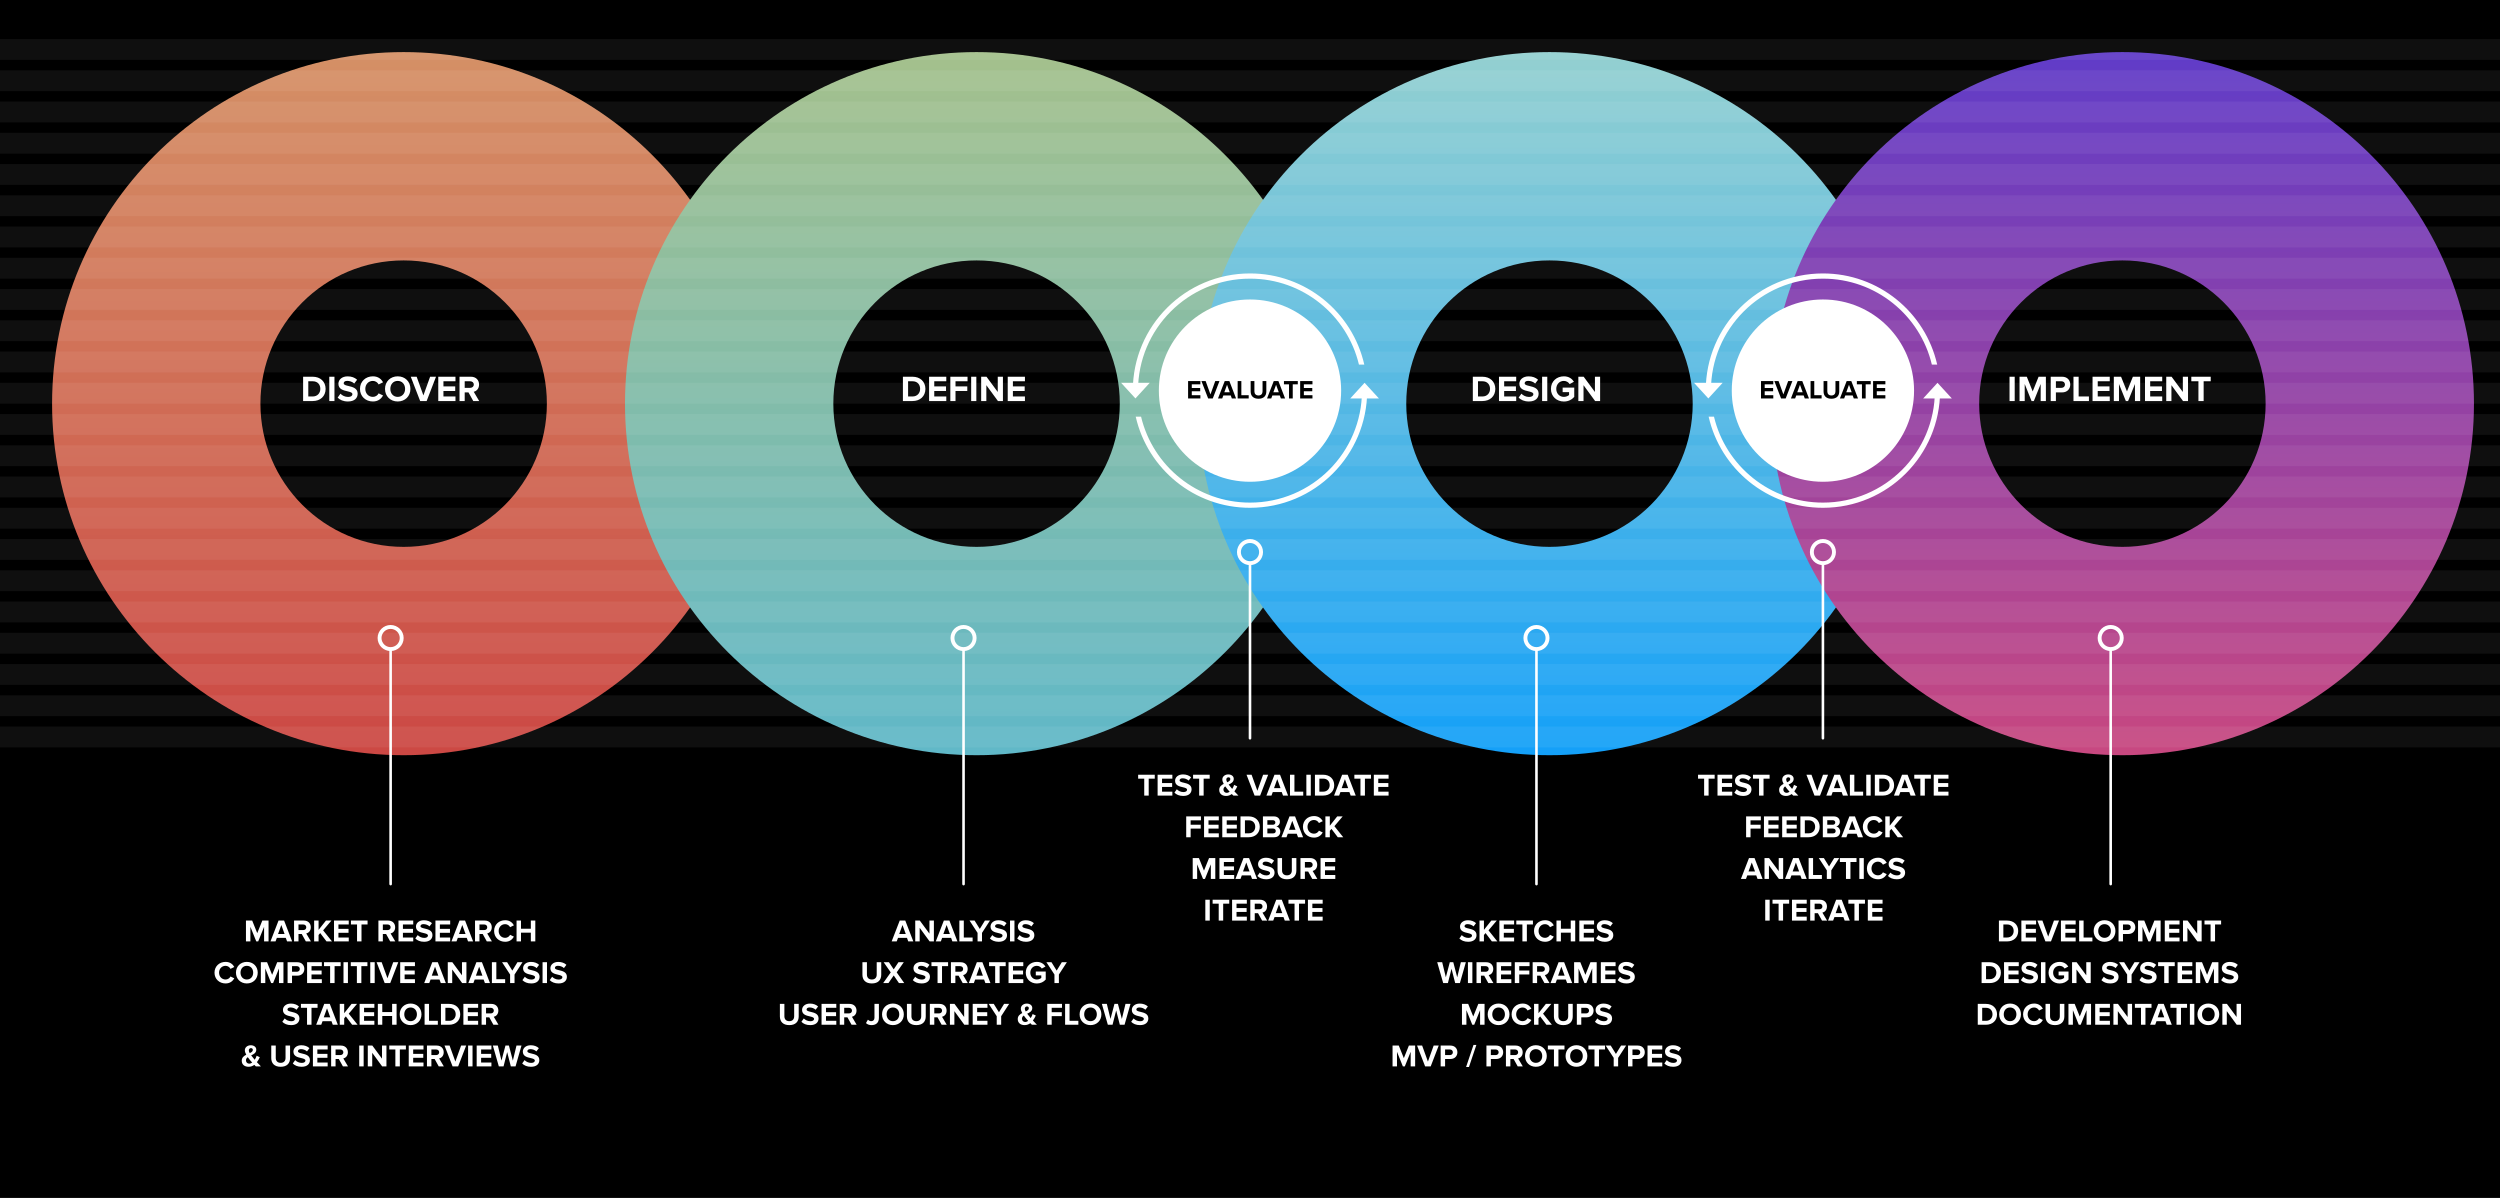 <svg width="1920" height="920" viewBox="0 0 1920 920" fill="none" xmlns="http://www.w3.org/2000/svg">
<g clip-path="url(#clip0)">
<rect width="1920" height="920" fill="black"/>
<path d="M878.772 611H882.204V597.992H886.86V594.992H874.092V597.992H878.772V611ZM889.045 611H900.373V608H892.453V604.376H900.205V601.376H892.453V597.992H900.373V594.992H889.045V611ZM901.957 608.744C903.445 610.256 905.653 611.288 908.725 611.288C913.045 611.288 915.133 609.08 915.133 606.152C915.133 602.528 911.773 601.736 909.133 601.112C907.405 600.704 905.941 600.368 905.941 599.336C905.941 598.376 906.757 597.728 908.221 597.728C909.853 597.728 911.581 598.28 912.877 599.48L914.773 596.984C913.189 595.52 911.077 594.752 908.533 594.752C904.765 594.752 902.461 596.96 902.461 599.624C902.461 603.272 905.821 603.992 908.437 604.592C910.189 605.024 911.677 605.36 911.677 606.536C911.677 607.448 910.765 608.312 908.893 608.312C906.685 608.312 904.933 607.328 903.805 606.152L901.957 608.744ZM920.96 611H924.392V597.992H929.048V594.992H916.28V597.992H920.96V611ZM948.005 607.76C948.941 606.56 949.661 605.192 950.237 603.92L947.789 602.792C947.525 603.728 947.021 604.856 946.325 605.888C945.869 605.36 945.437 604.832 944.981 604.256C944.573 603.776 944.069 603.176 943.613 602.528C945.581 601.616 947.525 600.584 947.525 598.136C947.525 596 945.581 594.752 943.325 594.752C940.661 594.752 938.741 596.432 938.741 598.592C938.741 599.672 939.173 600.848 939.821 602.024C937.973 602.96 936.365 604.208 936.365 606.656C936.365 609.752 938.717 611.288 941.645 611.288C943.373 611.288 944.813 610.712 946.013 609.8C946.469 610.256 946.877 610.688 947.213 611H951.101C949.997 609.872 948.965 608.816 948.005 607.76ZM941.789 598.664C941.789 597.68 942.533 596.96 943.469 596.96C944.261 596.96 944.885 597.464 944.885 598.304C944.885 599.48 943.853 600.176 942.485 600.8C942.077 600.056 941.789 599.312 941.789 598.664ZM942.077 608.888C940.757 608.888 939.605 607.928 939.605 606.368C939.605 605.264 940.157 604.52 940.997 603.92C941.525 604.664 942.077 605.384 942.605 606.032C942.989 606.512 943.661 607.256 944.381 608.048C943.685 608.552 942.893 608.888 942.077 608.888ZM963.517 611H967.789L973.957 594.992H970.069L965.653 607.304L961.213 594.992H957.325L963.517 611ZM985.351 611H989.239L983.071 594.992H978.799L972.607 611H976.495L977.503 608.288H984.367L985.351 611ZM980.935 598.4L983.431 605.288H978.439L980.935 598.4ZM990.717 611H1000.89V608H994.125V594.992H990.717V611ZM1003.28 611H1006.69V594.992H1003.28V611ZM1009.87 611H1016.18C1021.19 611 1024.67 607.832 1024.67 603.008C1024.67 598.184 1021.19 594.992 1016.18 594.992H1009.87V611ZM1013.27 608V597.992H1016.18C1019.47 597.992 1021.19 600.176 1021.19 603.008C1021.19 605.72 1019.35 608 1016.18 608H1013.27ZM1037.31 611H1041.2L1035.03 594.992H1030.76L1024.57 611H1028.46L1029.46 608.288H1036.33L1037.31 611ZM1032.9 598.4L1035.39 605.288H1030.4L1032.9 598.4ZM1044.83 611H1048.26V597.992H1052.91V594.992H1040.15V597.992H1044.83V611ZM1055.1 611H1066.43V608H1058.51V604.376H1066.26V601.376H1058.51V597.992H1066.43V594.992H1055.1V611ZM911.006 643H914.414V636.376H922.166V633.376H914.414V629.992H922.334V626.992H911.006V643ZM924.717 643H936.045V640H928.125V636.376H935.877V633.376H928.125V629.992H936.045V626.992H924.717V643ZM938.709 643H950.037V640H942.117V636.376H949.869V633.376H942.117V629.992H950.037V626.992H938.709V643ZM952.701 643H959.013C964.029 643 967.509 639.832 967.509 635.008C967.509 630.184 964.029 626.992 959.013 626.992H952.701V643ZM956.109 640V629.992H959.013C962.301 629.992 964.029 632.176 964.029 635.008C964.029 637.72 962.181 640 959.013 640H956.109ZM969.928 643H978.616C981.664 643 983.272 641.08 983.272 638.68C983.272 636.664 981.904 635.008 980.2 634.744C981.712 634.432 982.96 633.088 982.96 631.072C982.96 628.936 981.4 626.992 978.352 626.992H969.928V643ZM973.336 633.4V629.92H977.608C978.76 629.92 979.48 630.664 979.48 631.672C979.48 632.68 978.76 633.4 977.608 633.4H973.336ZM973.336 640.048V636.328H977.728C979.072 636.328 979.792 637.192 979.792 638.2C979.792 639.352 979.024 640.048 977.728 640.048H973.336ZM996.882 643H1000.77L994.602 626.992H990.33L984.138 643H988.026L989.034 640.288H995.898L996.882 643ZM992.466 630.4L994.962 637.288H989.97L992.466 630.4ZM1009.18 643.288C1012.71 643.288 1014.72 641.344 1015.88 639.352L1012.95 637.936C1012.28 639.256 1010.84 640.264 1009.18 640.264C1006.28 640.264 1004.16 638.032 1004.16 635.008C1004.16 631.984 1006.28 629.752 1009.18 629.752C1010.84 629.752 1012.28 630.784 1012.95 632.08L1015.88 630.64C1014.75 628.648 1012.71 626.728 1009.18 626.728C1004.38 626.728 1000.66 630.088 1000.66 635.008C1000.66 639.928 1004.38 643.288 1009.18 643.288ZM1027.41 643H1031.61L1024.82 634.504L1031.18 626.992H1026.98L1021.31 634.144V626.992H1017.9V643H1021.31V638.08L1022.56 636.592L1027.41 643ZM929.918 675H933.35V658.992H928.55L924.662 668.664L920.774 658.992H915.998V675H919.406V663.792L923.918 675H925.406L929.918 663.792V675ZM936.529 675H947.857V672H939.937V668.376H947.689V665.376H939.937V661.992H947.857V658.992H936.529V675ZM961.562 675H965.45L959.282 658.992H955.01L948.817 675H952.706L953.714 672.288H960.578L961.562 675ZM957.146 662.4L959.642 669.288H954.65L957.146 662.4ZM965.684 672.744C967.172 674.256 969.38 675.288 972.452 675.288C976.772 675.288 978.86 673.08 978.86 670.152C978.86 666.528 975.5 665.736 972.86 665.112C971.132 664.704 969.668 664.368 969.668 663.336C969.668 662.376 970.484 661.728 971.948 661.728C973.58 661.728 975.308 662.28 976.604 663.48L978.5 660.984C976.916 659.52 974.804 658.752 972.26 658.752C968.492 658.752 966.188 660.96 966.188 663.624C966.188 667.272 969.548 667.992 972.164 668.592C973.916 669.024 975.404 669.36 975.404 670.536C975.404 671.448 974.492 672.312 972.62 672.312C970.412 672.312 968.66 671.328 967.532 670.152L965.684 672.744ZM981.154 668.616C981.154 672.552 983.506 675.288 988.378 675.288C993.25 675.288 995.602 672.576 995.602 668.592V658.992H992.122V668.496C992.122 670.728 990.85 672.264 988.378 672.264C985.906 672.264 984.61 670.728 984.61 668.496V658.992H981.154V668.616ZM1007.8 675H1011.72L1008.12 668.904C1009.84 668.496 1011.62 666.984 1011.62 664.152C1011.62 661.176 1009.58 658.992 1006.24 658.992H998.756V675H1002.16V669.312H1004.66L1007.8 675ZM1008.14 664.152C1008.14 665.496 1007.11 666.312 1005.74 666.312H1002.16V661.992H1005.74C1007.11 661.992 1008.14 662.808 1008.14 664.152ZM1014.18 675H1025.51V672H1017.59V668.376H1025.34V665.376H1017.59V661.992H1025.51V658.992H1014.18V675ZM925.689 707H929.097V690.992H925.689V707ZM935.971 707H939.403V693.992H944.059V690.992H931.291V693.992H935.971V707ZM946.244 707H957.572V704H949.652V700.376H957.404V697.376H949.652V693.992H957.572V690.992H946.244V707ZM969.284 707H973.196L969.596 700.904C971.324 700.496 973.1 698.984 973.1 696.152C973.1 693.176 971.06 690.992 967.724 690.992H960.236V707H963.644V701.312H966.14L969.284 707ZM969.62 696.152C969.62 697.496 968.588 698.312 967.22 698.312H963.644V693.992H967.22C968.588 693.992 969.62 694.808 969.62 696.152ZM986.698 707H990.586L984.418 690.992H980.146L973.954 707H977.842L978.85 704.288H985.714L986.698 707ZM982.282 694.4L984.778 701.288H979.786L982.282 694.4ZM994.214 707H997.646V693.992H1002.3V690.992H989.534V693.992H994.214V707ZM1004.49 707H1015.81V704H1007.89V700.376H1015.65V697.376H1007.89V693.992H1015.81V690.992H1004.49V707Z" fill="white"/>
<path d="M1308.77 611H1312.2V597.992H1316.86V594.992H1304.09V597.992H1308.77V611ZM1319.04 611H1330.37V608H1322.45V604.376H1330.2V601.376H1322.45V597.992H1330.37V594.992H1319.04V611ZM1331.96 608.744C1333.45 610.256 1335.65 611.288 1338.73 611.288C1343.05 611.288 1345.13 609.08 1345.13 606.152C1345.13 602.528 1341.77 601.736 1339.13 601.112C1337.41 600.704 1335.94 600.368 1335.94 599.336C1335.94 598.376 1336.76 597.728 1338.22 597.728C1339.85 597.728 1341.58 598.28 1342.88 599.48L1344.77 596.984C1343.19 595.52 1341.08 594.752 1338.53 594.752C1334.77 594.752 1332.46 596.96 1332.46 599.624C1332.46 603.272 1335.82 603.992 1338.44 604.592C1340.19 605.024 1341.68 605.36 1341.68 606.536C1341.68 607.448 1340.77 608.312 1338.89 608.312C1336.69 608.312 1334.93 607.328 1333.81 606.152L1331.96 608.744ZM1350.96 611H1354.39V597.992H1359.05V594.992H1346.28V597.992H1350.96V611ZM1378.01 607.76C1378.94 606.56 1379.66 605.192 1380.24 603.92L1377.79 602.792C1377.53 603.728 1377.02 604.856 1376.33 605.888C1375.87 605.36 1375.44 604.832 1374.98 604.256C1374.57 603.776 1374.07 603.176 1373.61 602.528C1375.58 601.616 1377.53 600.584 1377.53 598.136C1377.53 596 1375.58 594.752 1373.33 594.752C1370.66 594.752 1368.74 596.432 1368.74 598.592C1368.74 599.672 1369.17 600.848 1369.82 602.024C1367.97 602.96 1366.37 604.208 1366.37 606.656C1366.37 609.752 1368.72 611.288 1371.65 611.288C1373.37 611.288 1374.81 610.712 1376.01 609.8C1376.47 610.256 1376.88 610.688 1377.21 611H1381.1C1380 609.872 1378.97 608.816 1378.01 607.76ZM1371.79 598.664C1371.79 597.68 1372.53 596.96 1373.47 596.96C1374.26 596.96 1374.89 597.464 1374.89 598.304C1374.89 599.48 1373.85 600.176 1372.49 600.8C1372.08 600.056 1371.79 599.312 1371.79 598.664ZM1372.08 608.888C1370.76 608.888 1369.61 607.928 1369.61 606.368C1369.61 605.264 1370.16 604.52 1371 603.92C1371.53 604.664 1372.08 605.384 1372.61 606.032C1372.99 606.512 1373.66 607.256 1374.38 608.048C1373.69 608.552 1372.89 608.888 1372.08 608.888ZM1393.52 611H1397.79L1403.96 594.992H1400.07L1395.65 607.304L1391.21 594.992H1387.33L1393.52 611ZM1415.35 611H1419.24L1413.07 594.992H1408.8L1402.61 611H1406.49L1407.5 608.288H1414.37L1415.35 611ZM1410.93 598.4L1413.43 605.288H1408.44L1410.93 598.4ZM1420.72 611H1430.89V608H1424.12V594.992H1420.72V611ZM1433.28 611H1436.69V594.992H1433.28V611ZM1439.87 611H1446.18C1451.19 611 1454.67 607.832 1454.67 603.008C1454.67 598.184 1451.19 594.992 1446.18 594.992H1439.87V611ZM1443.27 608V597.992H1446.18C1449.47 597.992 1451.19 600.176 1451.19 603.008C1451.19 605.72 1449.35 608 1446.18 608H1443.27ZM1467.31 611H1471.2L1465.03 594.992H1460.76L1454.57 611H1458.46L1459.46 608.288H1466.33L1467.31 611ZM1462.9 598.4L1465.39 605.288H1460.4L1462.9 598.4ZM1474.83 611H1478.26V597.992H1482.91V594.992H1470.15V597.992H1474.83V611ZM1485.1 611H1496.43V608H1488.51V604.376H1496.26V601.376H1488.51V597.992H1496.43V594.992H1485.1V611ZM1341.01 643H1344.41V636.376H1352.17V633.376H1344.41V629.992H1352.33V626.992H1341.01V643ZM1354.72 643H1366.04V640H1358.12V636.376H1365.88V633.376H1358.12V629.992H1366.04V626.992H1354.72V643ZM1368.71 643H1380.04V640H1372.12V636.376H1379.87V633.376H1372.12V629.992H1380.04V626.992H1368.71V643ZM1382.7 643H1389.01C1394.03 643 1397.51 639.832 1397.51 635.008C1397.51 630.184 1394.03 626.992 1389.01 626.992H1382.7V643ZM1386.11 640V629.992H1389.01C1392.3 629.992 1394.03 632.176 1394.03 635.008C1394.03 637.72 1392.18 640 1389.01 640H1386.11ZM1399.93 643H1408.62C1411.66 643 1413.27 641.08 1413.27 638.68C1413.27 636.664 1411.9 635.008 1410.2 634.744C1411.71 634.432 1412.96 633.088 1412.96 631.072C1412.96 628.936 1411.4 626.992 1408.35 626.992H1399.93V643ZM1403.34 633.4V629.92H1407.61C1408.76 629.92 1409.48 630.664 1409.48 631.672C1409.48 632.68 1408.76 633.4 1407.61 633.4H1403.34ZM1403.34 640.048V636.328H1407.73C1409.07 636.328 1409.79 637.192 1409.79 638.2C1409.79 639.352 1409.02 640.048 1407.73 640.048H1403.34ZM1426.88 643H1430.77L1424.6 626.992H1420.33L1414.14 643H1418.03L1419.03 640.288H1425.9L1426.88 643ZM1422.47 630.4L1424.96 637.288H1419.97L1422.47 630.4ZM1439.18 643.288C1442.71 643.288 1444.72 641.344 1445.88 639.352L1442.95 637.936C1442.28 639.256 1440.84 640.264 1439.18 640.264C1436.28 640.264 1434.16 638.032 1434.16 635.008C1434.16 631.984 1436.28 629.752 1439.18 629.752C1440.84 629.752 1442.28 630.784 1442.95 632.08L1445.88 630.64C1444.75 628.648 1442.71 626.728 1439.18 626.728C1434.38 626.728 1430.66 630.088 1430.66 635.008C1430.66 639.928 1434.38 643.288 1439.18 643.288ZM1457.41 643H1461.61L1454.82 634.504L1461.18 626.992H1456.98L1451.31 634.144V626.992H1447.9V643H1451.31V638.08L1452.56 636.592L1457.41 643ZM1349.77 675H1353.66L1347.49 658.992H1343.22L1337.03 675H1340.92L1341.92 672.288H1348.79L1349.77 675ZM1345.36 662.4L1347.85 669.288H1342.86L1345.36 662.4ZM1366.18 675H1369.47V658.992H1366.06V669.048L1358.64 658.992H1355.14V675H1358.55V664.56L1366.18 675ZM1383.66 675H1387.55L1381.38 658.992H1377.11L1370.92 675H1374.81L1375.82 672.288H1382.68L1383.66 675ZM1379.25 662.4L1381.74 669.288H1376.75L1379.25 662.4ZM1389.03 675H1399.21V672H1392.44V658.992H1389.03V675ZM1403.01 675H1406.42V668.448L1412.54 658.992H1408.65L1404.71 665.424L1400.73 658.992H1396.84L1403.01 668.448V675ZM1417.71 675H1421.14V661.992H1425.8V658.992H1413.03V661.992H1417.71V675ZM1427.98 675H1431.39V658.992H1427.98V675ZM1442.32 675.288C1445.85 675.288 1447.86 673.344 1449.02 671.352L1446.09 669.936C1445.42 671.256 1443.98 672.264 1442.32 672.264C1439.42 672.264 1437.3 670.032 1437.3 667.008C1437.3 663.984 1439.42 661.752 1442.32 661.752C1443.98 661.752 1445.42 662.784 1446.09 664.08L1449.02 662.64C1447.89 660.648 1445.85 658.728 1442.32 658.728C1437.52 658.728 1433.8 662.088 1433.8 667.008C1433.8 671.928 1437.52 675.288 1442.32 675.288ZM1449.96 672.744C1451.45 674.256 1453.66 675.288 1456.73 675.288C1461.05 675.288 1463.14 673.08 1463.14 670.152C1463.14 666.528 1459.78 665.736 1457.14 665.112C1455.41 664.704 1453.95 664.368 1453.95 663.336C1453.95 662.376 1454.76 661.728 1456.23 661.728C1457.86 661.728 1459.59 662.28 1460.88 663.48L1462.78 660.984C1461.2 659.52 1459.08 658.752 1456.54 658.752C1452.77 658.752 1450.47 660.96 1450.47 663.624C1450.47 667.272 1453.83 667.992 1456.44 668.592C1458.2 669.024 1459.68 669.36 1459.68 670.536C1459.68 671.448 1458.77 672.312 1456.9 672.312C1454.69 672.312 1452.94 671.328 1451.81 670.152L1449.96 672.744ZM1355.69 707H1359.1V690.992H1355.69V707ZM1365.97 707H1369.4V693.992H1374.06V690.992H1361.29V693.992H1365.97V707ZM1376.24 707H1387.57V704H1379.65V700.376H1387.4V697.376H1379.65V693.992H1387.57V690.992H1376.24V707ZM1399.28 707H1403.2L1399.6 700.904C1401.32 700.496 1403.1 698.984 1403.1 696.152C1403.1 693.176 1401.06 690.992 1397.72 690.992H1390.24V707H1393.64V701.312H1396.14L1399.28 707ZM1399.62 696.152C1399.62 697.496 1398.59 698.312 1397.22 698.312H1393.64V693.992H1397.22C1398.59 693.992 1399.62 694.808 1399.62 696.152ZM1416.7 707H1420.59L1414.42 690.992H1410.15L1403.95 707H1407.84L1408.85 704.288H1415.71L1416.7 707ZM1412.28 694.4L1414.78 701.288H1409.79L1412.28 694.4ZM1424.21 707H1427.65V693.992H1432.3V690.992H1419.53V693.992H1424.21V707ZM1434.49 707H1445.81V704H1437.89V700.376H1445.65V697.376H1437.89V693.992H1445.81V690.992H1434.49V707Z" fill="white"/>
<g style="mix-blend-mode:lighten" filter="url(#filter0_d)">
<path fill-rule="evenodd" clip-rule="evenodd" d="M300 570C449.117 570 570 449.117 570 300C570 150.883 449.117 30 300 30C150.883 30 30 150.883 30 300C30 449.117 150.883 570 300 570ZM300 410C360.751 410 410 360.751 410 300C410 239.249 360.751 190 300 190C239.249 190 190 239.249 190 300C190 360.751 239.249 410 300 410Z" fill="url(#paint0_linear)"/>
</g>
<path d="M232.791 308H240.155C246.007 308 250.067 304.304 250.067 298.676C250.067 293.048 246.007 289.324 240.155 289.324H232.791V308ZM236.767 304.5V292.824H240.155C243.991 292.824 246.007 295.372 246.007 298.676C246.007 301.84 243.851 304.5 240.155 304.5H236.767ZM252.889 308H256.865V289.324H252.889V308ZM259.313 305.368C261.049 307.132 263.625 308.336 267.209 308.336C272.249 308.336 274.685 305.76 274.685 302.344C274.685 298.116 270.765 297.192 267.685 296.464C265.669 295.988 263.961 295.596 263.961 294.392C263.961 293.272 264.913 292.516 266.621 292.516C268.525 292.516 270.541 293.16 272.053 294.56L274.265 291.648C272.417 289.94 269.953 289.044 266.985 289.044C262.589 289.044 259.901 291.62 259.901 294.728C259.901 298.984 263.821 299.824 266.873 300.524C268.917 301.028 270.653 301.42 270.653 302.792C270.653 303.856 269.589 304.864 267.405 304.864C264.829 304.864 262.785 303.716 261.469 302.344L259.313 305.368ZM286.406 308.336C290.522 308.336 292.874 306.068 294.218 303.744L290.802 302.092C290.018 303.632 288.338 304.808 286.406 304.808C283.018 304.808 280.554 302.204 280.554 298.676C280.554 295.148 283.018 292.544 286.406 292.544C288.338 292.544 290.018 293.748 290.802 295.26L294.218 293.58C292.902 291.256 290.522 289.016 286.406 289.016C280.806 289.016 276.466 292.936 276.466 298.676C276.466 304.416 280.806 308.336 286.406 308.336ZM295.688 298.676C295.688 304.304 299.804 308.336 305.432 308.336C311.088 308.336 315.204 304.304 315.204 298.676C315.204 293.048 311.088 289.016 305.432 289.016C299.804 289.016 295.688 293.048 295.688 298.676ZM311.116 298.676C311.116 302.148 308.876 304.808 305.432 304.808C301.988 304.808 299.776 302.148 299.776 298.676C299.776 295.176 301.988 292.544 305.432 292.544C308.876 292.544 311.116 295.176 311.116 298.676ZM322.684 308H327.668L334.864 289.324H330.328L325.176 303.688L319.996 289.324H315.46L322.684 308ZM336.588 308H349.804V304.5H340.564V300.272H349.608V296.772H340.564V292.824H349.804V289.324H336.588V308ZM363.468 308H368.032L363.832 300.888C365.848 300.412 367.92 298.648 367.92 295.344C367.92 291.872 365.54 289.324 361.648 289.324H352.912V308H356.888V301.364H359.8L363.468 308ZM363.86 295.344C363.86 296.912 362.656 297.864 361.06 297.864H356.888V292.824H361.06C362.656 292.824 363.86 293.776 363.86 295.344Z" fill="white"/>
<path d="M202.817 723H206.249V706.992H201.449L197.561 716.664L193.673 706.992H188.896V723H192.305V711.792L196.817 723H198.305L202.817 711.792V723ZM220.468 723H224.356L218.188 706.992H213.916L207.724 723H211.612L212.62 720.288H219.484L220.468 723ZM216.052 710.4L218.548 717.288H213.556L216.052 710.4ZM234.882 723H238.794L235.194 716.904C236.922 716.496 238.698 714.984 238.698 712.152C238.698 709.176 236.658 706.992 233.322 706.992H225.834V723H229.242V717.312H231.738L234.882 723ZM235.218 712.152C235.218 713.496 234.186 714.312 232.818 714.312H229.242V709.992H232.818C234.186 709.992 235.218 710.808 235.218 712.152ZM250.76 723H254.96L248.168 714.504L254.528 706.992H250.328L244.664 714.144V706.992H241.256V723H244.664V718.08L245.912 716.592L250.76 723ZM256.514 723H267.842V720H259.922V716.376H267.674V713.376H259.922V709.992H267.842V706.992H256.514V723ZM274.202 723H277.634V709.992H282.29V706.992H269.522V709.992H274.202V723ZM299.663 723H303.575L299.975 716.904C301.703 716.496 303.479 714.984 303.479 712.152C303.479 709.176 301.439 706.992 298.103 706.992H290.615V723H294.023V717.312H296.519L299.663 723ZM299.999 712.152C299.999 713.496 298.967 714.312 297.599 714.312H294.023V709.992H297.599C298.967 709.992 299.999 710.808 299.999 712.152ZM306.037 723H317.365V720H309.445V716.376H317.197V713.376H309.445V709.992H317.365V706.992H306.037V723ZM318.949 720.744C320.437 722.256 322.645 723.288 325.717 723.288C330.037 723.288 332.125 721.08 332.125 718.152C332.125 714.528 328.765 713.736 326.125 713.112C324.397 712.704 322.933 712.368 322.933 711.336C322.933 710.376 323.749 709.728 325.213 709.728C326.845 709.728 328.573 710.28 329.869 711.48L331.765 708.984C330.181 707.52 328.069 706.752 325.525 706.752C321.757 706.752 319.453 708.96 319.453 711.624C319.453 715.272 322.813 715.992 325.429 716.592C327.181 717.024 328.669 717.36 328.669 718.536C328.669 719.448 327.757 720.312 325.885 720.312C323.677 720.312 321.925 719.328 320.797 718.152L318.949 720.744ZM334.42 723H345.748V720H337.828V716.376H345.58V713.376H337.828V709.992H345.748V706.992H334.42V723ZM359.452 723H363.34L357.172 706.992H352.9L346.708 723H350.596L351.604 720.288H358.468L359.452 723ZM355.036 710.4L357.532 717.288H352.54L355.036 710.4ZM373.866 723H377.778L374.178 716.904C375.906 716.496 377.682 714.984 377.682 712.152C377.682 709.176 375.642 706.992 372.306 706.992H364.818V723H368.226V717.312H370.722L373.866 723ZM374.202 712.152C374.202 713.496 373.17 714.312 371.802 714.312H368.226V709.992H371.802C373.17 709.992 374.202 710.808 374.202 712.152ZM387.992 723.288C391.52 723.288 393.536 721.344 394.688 719.352L391.76 717.936C391.088 719.256 389.648 720.264 387.992 720.264C385.088 720.264 382.976 718.032 382.976 715.008C382.976 711.984 385.088 709.752 387.992 709.752C389.648 709.752 391.088 710.784 391.76 712.08L394.688 710.64C393.56 708.648 391.52 706.728 387.992 706.728C383.192 706.728 379.472 710.088 379.472 715.008C379.472 719.928 383.192 723.288 387.992 723.288ZM407.685 723H411.117V706.992H407.685V713.28H400.125V706.992H396.717V723H400.125V716.28H407.685V723ZM173.258 755.288C176.786 755.288 178.802 753.344 179.954 751.352L177.026 749.936C176.354 751.256 174.914 752.264 173.258 752.264C170.354 752.264 168.242 750.032 168.242 747.008C168.242 743.984 170.354 741.752 173.258 741.752C174.914 741.752 176.354 742.784 177.026 744.08L179.954 742.64C178.826 740.648 176.786 738.728 173.258 738.728C168.458 738.728 164.738 742.088 164.738 747.008C164.738 751.928 168.458 755.288 173.258 755.288ZM181.214 747.008C181.214 751.832 184.742 755.288 189.566 755.288C194.414 755.288 197.942 751.832 197.942 747.008C197.942 742.184 194.414 738.728 189.566 738.728C184.742 738.728 181.214 742.184 181.214 747.008ZM194.438 747.008C194.438 749.984 192.518 752.264 189.566 752.264C186.614 752.264 184.718 749.984 184.718 747.008C184.718 744.008 186.614 741.752 189.566 741.752C192.518 741.752 194.438 744.008 194.438 747.008ZM214.254 755H217.686V738.992H212.886L208.998 748.664L205.11 738.992H200.334V755H203.742V743.792L208.254 755H209.742L214.254 743.792V755ZM220.865 755H224.273V749.312H228.353C231.809 749.312 233.729 746.936 233.729 744.152C233.729 741.344 231.833 738.992 228.353 738.992H220.865V755ZM230.249 744.152C230.249 745.472 229.241 746.312 227.897 746.312H224.273V741.992H227.897C229.241 741.992 230.249 742.808 230.249 744.152ZM235.842 755H247.17V752H239.25V748.376H247.002V745.376H239.25V741.992H247.17V738.992H235.842V755ZM253.53 755H256.962V741.992H261.618V738.992H248.85V741.992H253.53V755ZM263.803 755H267.211V738.992H263.803V755ZM274.085 755H277.517V741.992H282.173V738.992H269.405V741.992H274.085V755ZM284.357 755H287.765V738.992H284.357V755ZM295.431 755H299.703L305.871 738.992H301.983L297.567 751.304L293.127 738.992H289.239L295.431 755ZM307.35 755H318.678V752H310.758V748.376H318.51V745.376H310.758V741.992H318.678V738.992H307.35V755ZM338.522 755H342.41L336.242 738.992H331.97L325.778 755H329.666L330.674 752.288H337.538L338.522 755ZM334.106 742.4L336.602 749.288H331.61L334.106 742.4ZM354.929 755H358.217V738.992H354.809V749.048L347.393 738.992H343.889V755H347.297V744.56L354.929 755ZM372.413 755H376.301L370.133 738.992H365.861L359.669 755H363.557L364.565 752.288H371.429L372.413 755ZM367.997 742.4L370.493 749.288H365.501L367.997 742.4ZM377.779 755H387.955V752H381.187V738.992H377.779V755ZM391.759 755H395.167V748.448L401.287 738.992H397.399L393.463 745.424L389.479 738.992H385.591L391.759 748.448V755ZM401.215 752.744C402.703 754.256 404.911 755.288 407.983 755.288C412.303 755.288 414.391 753.08 414.391 750.152C414.391 746.528 411.031 745.736 408.391 745.112C406.663 744.704 405.199 744.368 405.199 743.336C405.199 742.376 406.015 741.728 407.479 741.728C409.111 741.728 410.839 742.28 412.135 743.48L414.031 740.984C412.447 739.52 410.335 738.752 407.791 738.752C404.023 738.752 401.719 740.96 401.719 743.624C401.719 747.272 405.079 747.992 407.695 748.592C409.447 749.024 410.935 749.36 410.935 750.536C410.935 751.448 410.023 752.312 408.151 752.312C405.943 752.312 404.191 751.328 403.063 750.152L401.215 752.744ZM416.686 755H420.094V738.992H416.686V755ZM422.192 752.744C423.68 754.256 425.888 755.288 428.96 755.288C433.28 755.288 435.368 753.08 435.368 750.152C435.368 746.528 432.008 745.736 429.368 745.112C427.64 744.704 426.176 744.368 426.176 743.336C426.176 742.376 426.992 741.728 428.456 741.728C430.088 741.728 431.816 742.28 433.112 743.48L435.008 740.984C433.424 739.52 431.312 738.752 428.768 738.752C425 738.752 422.696 740.96 422.696 743.624C422.696 747.272 426.056 747.992 428.672 748.592C430.424 749.024 431.912 749.36 431.912 750.536C431.912 751.448 431 752.312 429.128 752.312C426.92 752.312 425.168 751.328 424.04 750.152L422.192 752.744ZM216.797 784.744C218.285 786.256 220.493 787.288 223.565 787.288C227.885 787.288 229.973 785.08 229.973 782.152C229.973 778.528 226.613 777.736 223.973 777.112C222.245 776.704 220.781 776.368 220.781 775.336C220.781 774.376 221.597 773.728 223.061 773.728C224.693 773.728 226.421 774.28 227.717 775.48L229.613 772.984C228.029 771.52 225.917 770.752 223.373 770.752C219.605 770.752 217.301 772.96 217.301 775.624C217.301 779.272 220.661 779.992 223.277 780.592C225.029 781.024 226.517 781.36 226.517 782.536C226.517 783.448 225.605 784.312 223.733 784.312C221.525 784.312 219.773 783.328 218.645 782.152L216.797 784.744ZM235.8 787H239.232V773.992H243.888V770.992H231.12V773.992H235.8V787ZM255.565 787H259.453L253.285 770.992H249.013L242.821 787H246.709L247.717 784.288H254.581L255.565 787ZM251.149 774.4L253.645 781.288H248.653L251.149 774.4ZM270.436 787H274.636L267.844 778.504L274.204 770.992H270.004L264.34 778.144V770.992H260.932V787H264.34V782.08L265.588 780.592L270.436 787ZM276.189 787H287.517V784H279.597V780.376H287.349V777.376H279.597V773.992H287.517V770.992H276.189V787ZM301.15 787H304.582V770.992H301.15V777.28H293.59V770.992H290.182V787H293.59V780.28H301.15V787ZM306.968 779.008C306.968 783.832 310.496 787.288 315.32 787.288C320.168 787.288 323.696 783.832 323.696 779.008C323.696 774.184 320.168 770.728 315.32 770.728C310.496 770.728 306.968 774.184 306.968 779.008ZM320.192 779.008C320.192 781.984 318.272 784.264 315.32 784.264C312.368 784.264 310.472 781.984 310.472 779.008C310.472 776.008 312.368 773.752 315.32 773.752C318.272 773.752 320.192 776.008 320.192 779.008ZM326.088 787H336.264V784H329.496V770.992H326.088V787ZM338.65 787H344.962C349.978 787 353.458 783.832 353.458 779.008C353.458 774.184 349.978 770.992 344.962 770.992H338.65V787ZM342.058 784V773.992H344.962C348.25 773.992 349.978 776.176 349.978 779.008C349.978 781.72 348.13 784 344.962 784H342.058ZM355.877 787H367.205V784H359.285V780.376H367.037V777.376H359.285V773.992H367.205V770.992H355.877V787ZM378.917 787H382.829L379.229 780.904C380.957 780.496 382.733 778.984 382.733 776.152C382.733 773.176 380.693 770.992 377.357 770.992H369.869V787H373.277V781.312H375.773L378.917 787ZM379.253 776.152C379.253 777.496 378.221 778.312 376.853 778.312H373.277V773.992H376.853C378.221 773.992 379.253 774.808 379.253 776.152ZM197.302 815.76C198.238 814.56 198.958 813.192 199.534 811.92L197.086 810.792C196.822 811.728 196.318 812.856 195.622 813.888C195.166 813.36 194.734 812.832 194.278 812.256C193.87 811.776 193.366 811.176 192.91 810.528C194.878 809.616 196.822 808.584 196.822 806.136C196.822 804 194.878 802.752 192.622 802.752C189.958 802.752 188.038 804.432 188.038 806.592C188.038 807.672 188.47 808.848 189.118 810.024C187.27 810.96 185.662 812.208 185.662 814.656C185.662 817.752 188.014 819.288 190.942 819.288C192.67 819.288 194.11 818.712 195.31 817.8C195.766 818.256 196.174 818.688 196.51 819H200.398C199.294 817.872 198.262 816.816 197.302 815.76ZM191.086 806.664C191.086 805.68 191.83 804.96 192.766 804.96C193.558 804.96 194.182 805.464 194.182 806.304C194.182 807.48 193.15 808.176 191.782 808.8C191.374 808.056 191.086 807.312 191.086 806.664ZM191.374 816.888C190.054 816.888 188.902 815.928 188.902 814.368C188.902 813.264 189.454 812.52 190.294 811.92C190.822 812.664 191.374 813.384 191.902 814.032C192.286 814.512 192.958 815.256 193.678 816.048C192.982 816.552 192.19 816.888 191.374 816.888ZM208.326 812.616C208.326 816.552 210.678 819.288 215.55 819.288C220.422 819.288 222.774 816.576 222.774 812.592V802.992H219.294V812.496C219.294 814.728 218.022 816.264 215.55 816.264C213.078 816.264 211.782 814.728 211.782 812.496V802.992H208.326V812.616ZM224.848 816.744C226.336 818.256 228.544 819.288 231.616 819.288C235.936 819.288 238.024 817.08 238.024 814.152C238.024 810.528 234.664 809.736 232.024 809.112C230.296 808.704 228.832 808.368 228.832 807.336C228.832 806.376 229.648 805.728 231.112 805.728C232.744 805.728 234.472 806.28 235.768 807.48L237.664 804.984C236.08 803.52 233.968 802.752 231.424 802.752C227.656 802.752 225.352 804.96 225.352 807.624C225.352 811.272 228.712 811.992 231.328 812.592C233.08 813.024 234.568 813.36 234.568 814.536C234.568 815.448 233.656 816.312 231.784 816.312C229.576 816.312 227.824 815.328 226.696 814.152L224.848 816.744ZM240.318 819H251.646V816H243.726V812.376H251.478V809.376H243.726V805.992H251.646V802.992H240.318V819ZM263.359 819H267.271L263.671 812.904C265.399 812.496 267.175 810.984 267.175 808.152C267.175 805.176 265.135 802.992 261.799 802.992H254.311V819H257.719V813.312H260.215L263.359 819ZM263.695 808.152C263.695 809.496 262.663 810.312 261.295 810.312H257.719V805.992H261.295C262.663 805.992 263.695 806.808 263.695 808.152ZM275.873 819H279.281V802.992H275.873V819ZM293.499 819H296.787V802.992H293.379V813.048L285.963 802.992H282.459V819H285.867V808.56L293.499 819ZM303.639 819H307.071V805.992H311.727V802.992H298.959V805.992H303.639V819ZM313.912 819H325.24V816H317.32V812.376H325.072V809.376H317.32V805.992H325.24V802.992H313.912V819ZM336.952 819H340.864L337.264 812.904C338.992 812.496 340.768 810.984 340.768 808.152C340.768 805.176 338.728 802.992 335.392 802.992H327.904V819H331.312V813.312H333.808L336.952 819ZM337.288 808.152C337.288 809.496 336.256 810.312 334.888 810.312H331.312V805.992H334.888C336.256 805.992 337.288 806.808 337.288 808.152ZM347.58 819H351.852L358.02 802.992H354.132L349.716 815.304L345.276 802.992H341.388L347.58 819ZM359.498 819H362.906V802.992H359.498V819ZM366.084 819H377.412V816H369.492V812.376H377.244V809.376H369.492V805.992H377.412V802.992H366.084V819ZM392.316 819H395.94L400.5 802.992H396.66L393.876 814.56L390.852 802.992H388.188L385.14 814.56L382.332 802.992H378.516L383.1 819H386.724L389.508 808.008L392.316 819ZM401.027 816.744C402.515 818.256 404.723 819.288 407.795 819.288C412.115 819.288 414.203 817.08 414.203 814.152C414.203 810.528 410.843 809.736 408.203 809.112C406.475 808.704 405.011 808.368 405.011 807.336C405.011 806.376 405.827 805.728 407.291 805.728C408.923 805.728 410.651 806.28 411.947 807.48L413.843 804.984C412.259 803.52 410.147 802.752 407.603 802.752C403.835 802.752 401.531 804.96 401.531 807.624C401.531 811.272 404.891 811.992 407.507 812.592C409.259 813.024 410.747 813.36 410.747 814.536C410.747 815.448 409.835 816.312 407.963 816.312C405.755 816.312 404.003 815.328 402.875 814.152L401.027 816.744Z" fill="white"/>
<rect x="299" y="498" width="2" height="182" rx="1" fill="white"/>
<circle cx="300" cy="490" r="8.5" stroke="white" stroke-width="3"/>
<g style="mix-blend-mode:lighten" filter="url(#filter1_d)">
<path fill-rule="evenodd" clip-rule="evenodd" d="M740 570C889.117 570 1010 449.117 1010 300C1010 150.883 889.117 30 740 30C590.883 30 470 150.883 470 300C470 449.117 590.883 570 740 570ZM740 410C800.751 410 850 360.751 850 300C850 239.249 800.751 190 740 190C679.249 190 630 239.249 630 300C630 360.751 679.249 410 740 410Z" fill="url(#paint1_linear)"/>
</g>
<path d="M693.436 308H700.8C706.652 308 710.712 304.304 710.712 298.676C710.712 293.048 706.652 289.324 700.8 289.324H693.436V308ZM697.412 304.5V292.824H700.8C704.636 292.824 706.652 295.372 706.652 298.676C706.652 301.84 704.496 304.5 700.8 304.5H697.412ZM713.534 308H726.75V304.5H717.51V300.272H726.554V296.772H717.51V292.824H726.75V289.324H713.534V308ZM729.858 308H733.834V300.272H742.878V296.772H733.834V292.824H743.074V289.324H729.858V308ZM745.854 308H749.83V289.324H745.854V308ZM766.417 308H770.253V289.324H766.277V301.056L757.625 289.324H753.537V308H757.513V295.82L766.417 308ZM773.936 308H787.152V304.5H777.912V300.272H786.956V296.772H777.912V292.824H787.152V289.324H773.936V308Z" fill="white"/>
<path d="M697.534 723H701.422L695.254 706.992H690.982L684.79 723H688.678L689.686 720.288H696.55L697.534 723ZM693.118 710.4L695.614 717.288H690.622L693.118 710.4ZM713.94 723H717.228V706.992H713.82V717.048L706.404 706.992H702.9V723H706.308V712.56L713.94 723ZM731.425 723H735.313L729.145 706.992H724.873L718.681 723H722.569L723.577 720.288H730.441L731.425 723ZM727.009 710.4L729.505 717.288H724.513L727.009 710.4ZM736.791 723H746.967V720H740.199V706.992H736.791V723ZM750.771 723H754.179V716.448L760.299 706.992H756.411L752.475 713.424L748.491 706.992H744.603L750.771 716.448V723ZM760.227 720.744C761.715 722.256 763.923 723.288 766.995 723.288C771.315 723.288 773.403 721.08 773.403 718.152C773.403 714.528 770.043 713.736 767.403 713.112C765.675 712.704 764.211 712.368 764.211 711.336C764.211 710.376 765.027 709.728 766.491 709.728C768.123 709.728 769.851 710.28 771.147 711.48L773.043 708.984C771.459 707.52 769.347 706.752 766.803 706.752C763.035 706.752 760.731 708.96 760.731 711.624C760.731 715.272 764.091 715.992 766.707 716.592C768.459 717.024 769.947 717.36 769.947 718.536C769.947 719.448 769.035 720.312 767.163 720.312C764.955 720.312 763.203 719.328 762.075 718.152L760.227 720.744ZM775.697 723H779.105V706.992H775.697V723ZM781.203 720.744C782.691 722.256 784.899 723.288 787.971 723.288C792.291 723.288 794.379 721.08 794.379 718.152C794.379 714.528 791.019 713.736 788.379 713.112C786.651 712.704 785.187 712.368 785.187 711.336C785.187 710.376 786.003 709.728 787.467 709.728C789.099 709.728 790.827 710.28 792.123 711.48L794.019 708.984C792.435 707.52 790.323 706.752 787.779 706.752C784.011 706.752 781.707 708.96 781.707 711.624C781.707 715.272 785.067 715.992 787.683 716.592C789.435 717.024 790.923 717.36 790.923 718.536C790.923 719.448 790.011 720.312 788.139 720.312C785.931 720.312 784.179 719.328 783.051 718.152L781.203 720.744ZM662.342 748.616C662.342 752.552 664.694 755.288 669.566 755.288C674.438 755.288 676.79 752.576 676.79 748.592V738.992H673.31V748.496C673.31 750.728 672.038 752.264 669.566 752.264C667.094 752.264 665.798 750.728 665.798 748.496V738.992H662.342V748.616ZM690.383 755H694.463L688.655 746.768L694.103 738.992H689.999L686.375 744.464L682.703 738.992H678.647L684.095 746.792L678.287 755H682.343L686.375 749.144L690.383 755ZM701.035 752.744C702.523 754.256 704.731 755.288 707.803 755.288C712.123 755.288 714.211 753.08 714.211 750.152C714.211 746.528 710.851 745.736 708.211 745.112C706.483 744.704 705.019 744.368 705.019 743.336C705.019 742.376 705.835 741.728 707.299 741.728C708.931 741.728 710.659 742.28 711.955 743.48L713.851 740.984C712.267 739.52 710.155 738.752 707.611 738.752C703.843 738.752 701.539 740.96 701.539 743.624C701.539 747.272 704.899 747.992 707.515 748.592C709.267 749.024 710.755 749.36 710.755 750.536C710.755 751.448 709.843 752.312 707.971 752.312C705.763 752.312 704.011 751.328 702.883 750.152L701.035 752.744ZM720.038 755H723.47V741.992H728.126V738.992H715.358V741.992H720.038V755ZM739.359 755H743.271L739.671 748.904C741.399 748.496 743.175 746.984 743.175 744.152C743.175 741.176 741.135 738.992 737.799 738.992H730.311V755H733.719V749.312H736.215L739.359 755ZM739.695 744.152C739.695 745.496 738.663 746.312 737.295 746.312H733.719V741.992H737.295C738.663 741.992 739.695 742.808 739.695 744.152ZM756.772 755H760.66L754.492 738.992H750.22L744.028 755H747.916L748.924 752.288H755.788L756.772 755ZM752.356 742.4L754.852 749.288H749.86L752.356 742.4ZM764.288 755H767.72V741.992H772.376V738.992H759.608V741.992H764.288V755ZM774.561 755H785.889V752H777.969V748.376H785.721V745.376H777.969V741.992H785.889V738.992H774.561V755ZM787.785 747.008C787.785 752.048 791.625 755.312 796.305 755.312C799.209 755.312 801.489 754.112 803.121 752.288V746.144H795.489V749.12H799.713V751.04C799.065 751.64 797.721 752.264 796.305 752.264C793.401 752.264 791.289 750.032 791.289 747.008C791.289 743.984 793.401 741.752 796.305 741.752C798.009 741.752 799.377 742.712 800.097 743.84L802.929 742.304C801.729 740.408 799.641 738.728 796.305 738.728C791.625 738.728 787.785 741.944 787.785 747.008ZM809.821 755H813.229V748.448L819.349 738.992H815.461L811.525 745.424L807.541 738.992H803.653L809.821 748.448V755ZM598.955 780.616C598.955 784.552 601.307 787.288 606.179 787.288C611.051 787.288 613.403 784.576 613.403 780.592V770.992H609.923V780.496C609.923 782.728 608.651 784.264 606.179 784.264C603.707 784.264 602.411 782.728 602.411 780.496V770.992H598.955V780.616ZM615.477 784.744C616.965 786.256 619.173 787.288 622.245 787.288C626.565 787.288 628.653 785.08 628.653 782.152C628.653 778.528 625.293 777.736 622.653 777.112C620.925 776.704 619.461 776.368 619.461 775.336C619.461 774.376 620.277 773.728 621.741 773.728C623.373 773.728 625.101 774.28 626.397 775.48L628.293 772.984C626.709 771.52 624.597 770.752 622.053 770.752C618.285 770.752 615.981 772.96 615.981 775.624C615.981 779.272 619.341 779.992 621.957 780.592C623.709 781.024 625.197 781.36 625.197 782.536C625.197 783.448 624.285 784.312 622.413 784.312C620.205 784.312 618.453 783.328 617.325 782.152L615.477 784.744ZM630.947 787H642.275V784H634.355V780.376H642.107V777.376H634.355V773.992H642.275V770.992H630.947V787ZM653.987 787H657.899L654.299 780.904C656.027 780.496 657.803 778.984 657.803 776.152C657.803 773.176 655.763 770.992 652.427 770.992H644.939V787H648.347V781.312H650.843L653.987 787ZM654.323 776.152C654.323 777.496 653.291 778.312 651.923 778.312H648.347V773.992H651.923C653.291 773.992 654.323 774.808 654.323 776.152ZM665.062 785.728C666.214 786.856 667.75 787.288 669.358 787.288C672.646 787.288 674.998 785.536 674.998 781.744V770.992H671.59V781.696C671.59 783.256 670.606 784.264 669.094 784.264C667.99 784.264 667.174 783.712 666.55 783.112L665.062 785.728ZM677.406 779.008C677.406 783.832 680.934 787.288 685.758 787.288C690.606 787.288 694.134 783.832 694.134 779.008C694.134 774.184 690.606 770.728 685.758 770.728C680.934 770.728 677.406 774.184 677.406 779.008ZM690.63 779.008C690.63 781.984 688.71 784.264 685.758 784.264C682.806 784.264 680.91 781.984 680.91 779.008C680.91 776.008 682.806 773.752 685.758 773.752C688.71 773.752 690.63 776.008 690.63 779.008ZM696.525 780.616C696.525 784.552 698.877 787.288 703.749 787.288C708.621 787.288 710.973 784.576 710.973 780.592V770.992H707.493V780.496C707.493 782.728 706.221 784.264 703.749 784.264C701.277 784.264 699.981 782.728 699.981 780.496V770.992H696.525V780.616ZM723.175 787H727.087L723.487 780.904C725.215 780.496 726.991 778.984 726.991 776.152C726.991 773.176 724.951 770.992 721.615 770.992H714.127V787H717.535V781.312H720.031L723.175 787ZM723.511 776.152C723.511 777.496 722.479 778.312 721.111 778.312H717.535V773.992H721.111C722.479 773.992 723.511 774.808 723.511 776.152ZM740.589 787H743.877V770.992H740.469V781.048L733.053 770.992H729.549V787H732.957V776.56L740.589 787ZM747.033 787H758.361V784H750.441V780.376H758.193V777.376H750.441V773.992H758.361V770.992H747.033V787ZM765.489 787H768.897V780.448L775.017 770.992H771.129L767.193 777.424L763.209 770.992H759.321L765.489 780.448V787ZM793.267 783.76C794.203 782.56 794.923 781.192 795.499 779.92L793.051 778.792C792.787 779.728 792.283 780.856 791.587 781.888C791.131 781.36 790.699 780.832 790.243 780.256C789.835 779.776 789.331 779.176 788.875 778.528C790.843 777.616 792.787 776.584 792.787 774.136C792.787 772 790.843 770.752 788.587 770.752C785.923 770.752 784.003 772.432 784.003 774.592C784.003 775.672 784.435 776.848 785.083 778.024C783.235 778.96 781.627 780.208 781.627 782.656C781.627 785.752 783.979 787.288 786.907 787.288C788.635 787.288 790.075 786.712 791.275 785.8C791.731 786.256 792.139 786.688 792.475 787H796.363C795.259 785.872 794.227 784.816 793.267 783.76ZM787.051 774.664C787.051 773.68 787.795 772.96 788.731 772.96C789.523 772.96 790.147 773.464 790.147 774.304C790.147 775.48 789.115 776.176 787.747 776.8C787.339 776.056 787.051 775.312 787.051 774.664ZM787.339 784.888C786.019 784.888 784.867 783.928 784.867 782.368C784.867 781.264 785.419 780.52 786.259 779.92C786.787 780.664 787.339 781.384 787.867 782.032C788.251 782.512 788.923 783.256 789.643 784.048C788.947 784.552 788.155 784.888 787.339 784.888ZM804.291 787H807.699V780.376H815.451V777.376H807.699V773.992H815.619V770.992H804.291V787ZM818.002 787H828.178V784H821.41V770.992H818.002V787ZM829.14 779.008C829.14 783.832 832.668 787.288 837.492 787.288C842.34 787.288 845.868 783.832 845.868 779.008C845.868 774.184 842.34 770.728 837.492 770.728C832.668 770.728 829.14 774.184 829.14 779.008ZM842.364 779.008C842.364 781.984 840.444 784.264 837.492 784.264C834.54 784.264 832.644 781.984 832.644 779.008C832.644 776.008 834.54 773.752 837.492 773.752C840.444 773.752 842.364 776.008 842.364 779.008ZM860.031 787H863.655L868.215 770.992H864.375L861.591 782.56L858.567 770.992H855.903L852.855 782.56L850.047 770.992H846.231L850.815 787H854.439L857.223 776.008L860.031 787ZM868.742 784.744C870.23 786.256 872.438 787.288 875.51 787.288C879.83 787.288 881.918 785.08 881.918 782.152C881.918 778.528 878.558 777.736 875.918 777.112C874.19 776.704 872.726 776.368 872.726 775.336C872.726 774.376 873.542 773.728 875.006 773.728C876.638 773.728 878.366 774.28 879.662 775.48L881.558 772.984C879.974 771.52 877.862 770.752 875.318 770.752C871.55 770.752 869.246 772.96 869.246 775.624C869.246 779.272 872.606 779.992 875.222 780.592C876.974 781.024 878.462 781.36 878.462 782.536C878.462 783.448 877.55 784.312 875.678 784.312C873.47 784.312 871.718 783.328 870.59 782.152L868.742 784.744Z" fill="white"/>
<rect x="739" y="498" width="2" height="182" rx="1" fill="white"/>
<circle cx="740" cy="490" r="8.5" stroke="white" stroke-width="3"/>
<g style="mix-blend-mode:lighten" filter="url(#filter2_d)">
<path fill-rule="evenodd" clip-rule="evenodd" d="M1180 570C1329.12 570 1450 449.117 1450 300C1450 150.883 1329.12 30 1180 30C1030.88 30 910 150.883 910 300C910 449.117 1030.88 570 1180 570ZM1180 410C1240.75 410 1290 360.751 1290 300C1290 239.249 1240.75 190 1180 190C1119.25 190 1070 239.249 1070 300C1070 360.751 1119.25 410 1180 410Z" fill="url(#paint2_linear)"/>
</g>
<path d="M1131.13 308H1138.49C1144.34 308 1148.4 304.304 1148.4 298.676C1148.4 293.048 1144.34 289.324 1138.49 289.324H1131.13V308ZM1135.1 304.5V292.824H1138.49C1142.33 292.824 1144.34 295.372 1144.34 298.676C1144.34 301.84 1142.19 304.5 1138.49 304.5H1135.1ZM1151.22 308H1164.44V304.5H1155.2V300.272H1164.24V296.772H1155.2V292.824H1164.44V289.324H1151.22V308ZM1166.29 305.368C1168.02 307.132 1170.6 308.336 1174.18 308.336C1179.22 308.336 1181.66 305.76 1181.66 302.344C1181.66 298.116 1177.74 297.192 1174.66 296.464C1172.64 295.988 1170.94 295.596 1170.94 294.392C1170.94 293.272 1171.89 292.516 1173.6 292.516C1175.5 292.516 1177.52 293.16 1179.03 294.56L1181.24 291.648C1179.39 289.94 1176.93 289.044 1173.96 289.044C1169.56 289.044 1166.88 291.62 1166.88 294.728C1166.88 298.984 1170.8 299.824 1173.85 300.524C1175.89 301.028 1177.63 301.42 1177.63 302.792C1177.63 303.856 1176.56 304.864 1174.38 304.864C1171.8 304.864 1169.76 303.716 1168.44 302.344L1166.29 305.368ZM1184.34 308H1188.31V289.324H1184.34V308ZM1191.12 298.676C1191.12 304.556 1195.6 308.364 1201.06 308.364C1204.45 308.364 1207.11 306.964 1209.02 304.836V297.668H1200.11V301.14H1205.04V303.38C1204.28 304.08 1202.72 304.808 1201.06 304.808C1197.68 304.808 1195.21 302.204 1195.21 298.676C1195.21 295.148 1197.68 292.544 1201.06 292.544C1203.05 292.544 1204.65 293.664 1205.49 294.98L1208.79 293.188C1207.39 290.976 1204.96 289.016 1201.06 289.016C1195.6 289.016 1191.12 292.768 1191.12 298.676ZM1225.05 308H1228.89V289.324H1224.91V301.056L1216.26 289.324H1212.17V308H1216.15V295.82L1225.05 308Z" fill="white"/>
<path d="M1120.79 720.744C1122.27 722.256 1124.48 723.288 1127.55 723.288C1131.87 723.288 1133.96 721.08 1133.96 718.152C1133.96 714.528 1130.6 713.736 1127.96 713.112C1126.23 712.704 1124.77 712.368 1124.77 711.336C1124.77 710.376 1125.59 709.728 1127.05 709.728C1128.68 709.728 1130.41 710.28 1131.71 711.48L1133.6 708.984C1132.02 707.52 1129.91 706.752 1127.36 706.752C1123.59 706.752 1121.29 708.96 1121.29 711.624C1121.29 715.272 1124.65 715.992 1127.27 716.592C1129.02 717.024 1130.51 717.36 1130.51 718.536C1130.51 719.448 1129.59 720.312 1127.72 720.312C1125.51 720.312 1123.76 719.328 1122.63 718.152L1120.79 720.744ZM1145.76 723H1149.96L1143.17 714.504L1149.53 706.992H1145.33L1139.66 714.144V706.992H1136.26V723H1139.66V718.08L1140.91 716.592L1145.76 723ZM1151.51 723H1162.84V720H1154.92V716.376H1162.67V713.376H1154.92V709.992H1162.84V706.992H1151.51V723ZM1169.2 723H1172.63V709.992H1177.29V706.992H1164.52V709.992H1169.2V723ZM1186.64 723.288C1190.17 723.288 1192.18 721.344 1193.34 719.352L1190.41 717.936C1189.74 719.256 1188.3 720.264 1186.64 720.264C1183.74 720.264 1181.62 718.032 1181.62 715.008C1181.62 711.984 1183.74 709.752 1186.64 709.752C1188.3 709.752 1189.74 710.784 1190.41 712.08L1193.34 710.64C1192.21 708.648 1190.17 706.728 1186.64 706.728C1181.84 706.728 1178.12 710.088 1178.12 715.008C1178.12 719.928 1181.84 723.288 1186.64 723.288ZM1206.33 723H1209.77V706.992H1206.33V713.28H1198.77V706.992H1195.37V723H1198.77V716.28H1206.33V723ZM1212.92 723H1224.25V720H1216.33V716.376H1224.08V713.376H1216.33V709.992H1224.25V706.992H1212.92V723ZM1225.83 720.744C1227.32 722.256 1229.53 723.288 1232.6 723.288C1236.92 723.288 1239.01 721.08 1239.01 718.152C1239.01 714.528 1235.65 713.736 1233.01 713.112C1231.28 712.704 1229.82 712.368 1229.82 711.336C1229.82 710.376 1230.63 709.728 1232.1 709.728C1233.73 709.728 1235.46 710.28 1236.75 711.48L1238.65 708.984C1237.06 707.52 1234.95 706.752 1232.41 706.752C1228.64 706.752 1226.34 708.96 1226.34 711.624C1226.34 715.272 1229.7 715.992 1232.31 716.592C1234.06 717.024 1235.55 717.36 1235.55 718.536C1235.55 719.448 1234.64 720.312 1232.77 720.312C1230.56 720.312 1228.81 719.328 1227.68 718.152L1225.83 720.744ZM1117.58 755H1121.21L1125.77 738.992H1121.93L1119.14 750.56L1116.12 738.992H1113.45L1110.41 750.56L1107.6 738.992H1103.78L1108.37 755H1111.99L1114.77 744.008L1117.58 755ZM1127.37 755H1130.78V738.992H1127.37V755ZM1143.01 755H1146.92L1143.32 748.904C1145.05 748.496 1146.82 746.984 1146.82 744.152C1146.82 741.176 1144.78 738.992 1141.45 738.992H1133.96V755H1137.37V749.312H1139.86L1143.01 755ZM1143.34 744.152C1143.34 745.496 1142.31 746.312 1140.94 746.312H1137.37V741.992H1140.94C1142.31 741.992 1143.34 742.808 1143.34 744.152ZM1149.38 755H1160.71V752H1152.79V748.376H1160.54V745.376H1152.79V741.992H1160.71V738.992H1149.38V755ZM1163.37 755H1166.78V748.376H1174.53V745.376H1166.78V741.992H1174.7V738.992H1163.37V755ZM1186.13 755H1190.04L1186.44 748.904C1188.17 748.496 1189.95 746.984 1189.95 744.152C1189.95 741.176 1187.91 738.992 1184.57 738.992H1177.08V755H1180.49V749.312H1182.99L1186.13 755ZM1186.47 744.152C1186.47 745.496 1185.44 746.312 1184.07 746.312H1180.49V741.992H1184.07C1185.44 741.992 1186.47 742.808 1186.47 744.152ZM1203.55 755H1207.43L1201.27 738.992H1196.99L1190.8 755H1194.69L1195.7 752.288H1202.56L1203.55 755ZM1199.13 742.4L1201.63 749.288H1196.63L1199.13 742.4ZM1222.83 755H1226.26V738.992H1221.46L1217.58 748.664L1213.69 738.992H1208.91V755H1212.32V743.792L1216.83 755H1218.32L1222.83 743.792V755ZM1229.44 755H1240.77V752H1232.85V748.376H1240.6V745.376H1232.85V741.992H1240.77V738.992H1229.44V755ZM1242.36 752.744C1243.84 754.256 1246.05 755.288 1249.12 755.288C1253.44 755.288 1255.53 753.08 1255.53 750.152C1255.53 746.528 1252.17 745.736 1249.53 745.112C1247.8 744.704 1246.34 744.368 1246.34 743.336C1246.34 742.376 1247.16 741.728 1248.62 741.728C1250.25 741.728 1251.98 742.28 1253.28 743.48L1255.17 740.984C1253.59 739.52 1251.48 738.752 1248.93 738.752C1245.16 738.752 1242.86 740.96 1242.86 743.624C1242.86 747.272 1246.22 747.992 1248.84 748.592C1250.59 749.024 1252.08 749.36 1252.08 750.536C1252.08 751.448 1251.16 752.312 1249.29 752.312C1247.08 752.312 1245.33 751.328 1244.2 750.152L1242.36 752.744ZM1136.71 787H1140.14V770.992H1135.34L1131.46 780.664L1127.57 770.992H1122.79V787H1126.2V775.792L1130.71 787H1132.2L1136.71 775.792V787ZM1142.55 779.008C1142.55 783.832 1146.08 787.288 1150.91 787.288C1155.75 787.288 1159.28 783.832 1159.28 779.008C1159.28 774.184 1155.75 770.728 1150.91 770.728C1146.08 770.728 1142.55 774.184 1142.55 779.008ZM1155.78 779.008C1155.78 781.984 1153.86 784.264 1150.91 784.264C1147.95 784.264 1146.06 781.984 1146.06 779.008C1146.06 776.008 1147.95 773.752 1150.91 773.752C1153.86 773.752 1155.78 776.008 1155.78 779.008ZM1169.43 787.288C1172.95 787.288 1174.97 785.344 1176.12 783.352L1173.19 781.936C1172.52 783.256 1171.08 784.264 1169.43 784.264C1166.52 784.264 1164.41 782.032 1164.41 779.008C1164.41 775.984 1166.52 773.752 1169.43 773.752C1171.08 773.752 1172.52 774.784 1173.19 776.08L1176.12 774.64C1174.99 772.648 1172.95 770.728 1169.43 770.728C1164.63 770.728 1160.91 774.088 1160.91 779.008C1160.91 783.928 1164.63 787.288 1169.43 787.288ZM1187.65 787H1191.85L1185.06 778.504L1191.42 770.992H1187.22L1181.56 778.144V770.992H1178.15V787H1181.56V782.08L1182.81 780.592L1187.65 787ZM1193.41 780.616C1193.41 784.552 1195.76 787.288 1200.63 787.288C1205.5 787.288 1207.86 784.576 1207.86 780.592V770.992H1204.38V780.496C1204.38 782.728 1203.1 784.264 1200.63 784.264C1198.16 784.264 1196.86 782.728 1196.86 780.496V770.992H1193.41V780.616ZM1211.01 787H1214.42V781.312H1218.5C1221.95 781.312 1223.87 778.936 1223.87 776.152C1223.87 773.344 1221.98 770.992 1218.5 770.992H1211.01V787ZM1220.39 776.152C1220.39 777.472 1219.39 778.312 1218.04 778.312H1214.42V773.992H1218.04C1219.39 773.992 1220.39 774.808 1220.39 776.152ZM1224.91 784.744C1226.39 786.256 1228.6 787.288 1231.67 787.288C1235.99 787.288 1238.08 785.08 1238.08 782.152C1238.08 778.528 1234.72 777.736 1232.08 777.112C1230.35 776.704 1228.89 776.368 1228.89 775.336C1228.89 774.376 1229.71 773.728 1231.17 773.728C1232.8 773.728 1234.53 774.28 1235.83 775.48L1237.72 772.984C1236.14 771.52 1234.03 770.752 1231.48 770.752C1227.71 770.752 1225.41 772.96 1225.41 775.624C1225.41 779.272 1228.77 779.992 1231.39 780.592C1233.14 781.024 1234.63 781.36 1234.63 782.536C1234.63 783.448 1233.71 784.312 1231.84 784.312C1229.63 784.312 1227.88 783.328 1226.75 782.152L1224.91 784.744ZM1083.4 819H1086.83V802.992H1082.03L1078.15 812.664L1074.26 802.992H1069.48V819H1072.89V807.792L1077.4 819H1078.89L1083.4 807.792V819ZM1094.5 819H1098.77L1104.94 802.992H1101.05L1096.64 815.304L1092.2 802.992H1088.31L1094.5 819ZM1106.42 819H1109.83V813.312H1113.91C1117.36 813.312 1119.28 810.936 1119.28 808.152C1119.28 805.344 1117.39 802.992 1113.91 802.992H1106.42V819ZM1115.8 808.152C1115.8 809.472 1114.8 810.312 1113.45 810.312H1109.83V805.992H1113.45C1114.8 805.992 1115.8 806.808 1115.8 808.152ZM1125.95 819.48H1128.16L1133.85 802.512H1131.64L1125.95 819.48ZM1141.58 819H1144.98V813.312H1149.06C1152.52 813.312 1154.44 810.936 1154.44 808.152C1154.44 805.344 1152.54 802.992 1149.06 802.992H1141.58V819ZM1150.96 808.152C1150.96 809.472 1149.95 810.312 1148.61 810.312H1144.98V805.992H1148.61C1149.95 805.992 1150.96 806.808 1150.96 808.152ZM1165.6 819H1169.51L1165.91 812.904C1167.64 812.496 1169.42 810.984 1169.42 808.152C1169.42 805.176 1167.38 802.992 1164.04 802.992H1156.55V819H1159.96V813.312H1162.46L1165.6 819ZM1165.94 808.152C1165.94 809.496 1164.9 810.312 1163.54 810.312H1159.96V805.992H1163.54C1164.9 805.992 1165.94 806.808 1165.94 808.152ZM1171.21 811.008C1171.21 815.832 1174.73 819.288 1179.56 819.288C1184.41 819.288 1187.93 815.832 1187.93 811.008C1187.93 806.184 1184.41 802.728 1179.56 802.728C1174.73 802.728 1171.21 806.184 1171.21 811.008ZM1184.43 811.008C1184.43 813.984 1182.51 816.264 1179.56 816.264C1176.61 816.264 1174.71 813.984 1174.71 811.008C1174.71 808.008 1176.61 805.752 1179.56 805.752C1182.51 805.752 1184.43 808.008 1184.43 811.008ZM1193.44 819H1196.87V805.992H1201.52V802.992H1188.76V805.992H1193.44V819ZM1202.36 811.008C1202.36 815.832 1205.88 819.288 1210.71 819.288C1215.56 819.288 1219.08 815.832 1219.08 811.008C1219.08 806.184 1215.56 802.728 1210.71 802.728C1205.88 802.728 1202.36 806.184 1202.36 811.008ZM1215.58 811.008C1215.58 813.984 1213.66 816.264 1210.71 816.264C1207.76 816.264 1205.86 813.984 1205.86 811.008C1205.86 808.008 1207.76 805.752 1210.71 805.752C1213.66 805.752 1215.58 808.008 1215.58 811.008ZM1224.58 819H1228.02V805.992H1232.67V802.992H1219.9V805.992H1224.58V819ZM1239.32 819H1242.73V812.448L1248.85 802.992H1244.96L1241.03 809.424L1237.04 802.992H1233.15L1239.32 812.448V819ZM1250.33 819H1253.73V813.312H1257.81C1261.27 813.312 1263.19 810.936 1263.19 808.152C1263.19 805.344 1261.29 802.992 1257.81 802.992H1250.33V819ZM1259.71 808.152C1259.71 809.472 1258.7 810.312 1257.36 810.312H1253.73V805.992H1257.36C1258.7 805.992 1259.71 806.808 1259.71 808.152ZM1265.3 819H1276.63V816H1268.71V812.376H1276.46V809.376H1268.71V805.992H1276.63V802.992H1265.3V819ZM1278.21 816.744C1279.7 818.256 1281.91 819.288 1284.98 819.288C1289.3 819.288 1291.39 817.08 1291.39 814.152C1291.39 810.528 1288.03 809.736 1285.39 809.112C1283.66 808.704 1282.2 808.368 1282.2 807.336C1282.2 806.376 1283.01 805.728 1284.48 805.728C1286.11 805.728 1287.84 806.28 1289.13 807.48L1291.03 804.984C1289.45 803.52 1287.33 802.752 1284.79 802.752C1281.02 802.752 1278.72 804.96 1278.72 807.624C1278.72 811.272 1282.08 811.992 1284.69 812.592C1286.45 813.024 1287.93 813.36 1287.93 814.536C1287.93 815.448 1287.02 816.312 1285.15 816.312C1282.94 816.312 1281.19 815.328 1280.06 814.152L1278.21 816.744Z" fill="white"/>
<rect x="1179" y="498" width="2" height="182" rx="1" fill="white"/>
<circle cx="1180" cy="490" r="8.5" stroke="white" stroke-width="3"/>
<g style="mix-blend-mode:lighten" filter="url(#filter3_d)">
<path fill-rule="evenodd" clip-rule="evenodd" d="M1620 570C1769.12 570 1890 449.117 1890 300C1890 150.883 1769.12 30 1620 30C1470.88 30 1350 150.883 1350 300C1350 449.117 1470.88 570 1620 570ZM1620 410C1680.75 410 1730 360.751 1730 300C1730 239.249 1680.75 190 1620 190C1559.25 190 1510 239.249 1510 300C1510 360.751 1559.25 410 1620 410Z" fill="url(#paint3_linear)"/>
</g>
<path d="M1543.32 308H1547.29V289.324H1543.32V308ZM1567.24 308H1571.24V289.324H1565.64L1561.11 300.608L1556.57 289.324H1551V308H1554.98V294.924L1560.24 308H1561.98L1567.24 294.924V308ZM1574.95 308H1578.93V301.364H1583.69C1587.72 301.364 1589.96 298.592 1589.96 295.344C1589.96 292.068 1587.75 289.324 1583.69 289.324H1574.95V308ZM1585.9 295.344C1585.9 296.884 1584.73 297.864 1583.16 297.864H1578.93V292.824H1583.16C1584.73 292.824 1585.9 293.776 1585.9 295.344ZM1592.43 308H1604.3V304.5H1596.4V289.324H1592.43V308ZM1607.08 308H1620.3V304.5H1611.06V300.272H1620.1V296.772H1611.06V292.824H1620.3V289.324H1607.08V308ZM1639.65 308H1643.65V289.324H1638.05L1633.51 300.608L1628.98 289.324H1623.41V308H1627.38V294.924L1632.65 308H1634.38L1639.65 294.924V308ZM1647.36 308H1660.58V304.5H1651.34V300.272H1660.38V296.772H1651.34V292.824H1660.58V289.324H1647.36V308ZM1676.56 308H1680.4V289.324H1676.42V301.056L1667.77 289.324H1663.68V308H1667.66V295.82L1676.56 308ZM1688.39 308H1692.4V292.824H1697.83V289.324H1682.93V292.824H1688.39V308Z" fill="white"/>
<path d="M1535.17 723H1541.48C1546.5 723 1549.98 719.832 1549.98 715.008C1549.98 710.184 1546.5 706.992 1541.48 706.992H1535.17V723ZM1538.58 720V709.992H1541.48C1544.77 709.992 1546.5 712.176 1546.5 715.008C1546.5 717.72 1544.65 720 1541.48 720H1538.58ZM1552.4 723H1563.72V720H1555.8V716.376H1563.56V713.376H1555.8V709.992H1563.72V706.992H1552.4V723ZM1570.88 723H1575.15L1581.32 706.992H1577.43L1573.01 719.304L1568.57 706.992H1564.68L1570.88 723ZM1582.79 723H1594.12V720H1586.2V716.376H1593.95V713.376H1586.2V709.992H1594.12V706.992H1582.79V723ZM1596.79 723H1606.96V720H1600.2V706.992H1596.79V723ZM1607.93 715.008C1607.93 719.832 1611.45 723.288 1616.28 723.288C1621.13 723.288 1624.65 719.832 1624.65 715.008C1624.65 710.184 1621.13 706.728 1616.28 706.728C1611.45 706.728 1607.93 710.184 1607.93 715.008ZM1621.15 715.008C1621.15 717.984 1619.23 720.264 1616.28 720.264C1613.33 720.264 1611.43 717.984 1611.43 715.008C1611.43 712.008 1613.33 709.752 1616.28 709.752C1619.23 709.752 1621.15 712.008 1621.15 715.008ZM1627.04 723H1630.45V717.312H1634.53C1637.99 717.312 1639.91 714.936 1639.91 712.152C1639.91 709.344 1638.01 706.992 1634.53 706.992H1627.04V723ZM1636.43 712.152C1636.43 713.472 1635.42 714.312 1634.08 714.312H1630.45V709.992H1634.08C1635.42 709.992 1636.43 710.808 1636.43 712.152ZM1655.94 723H1659.37V706.992H1654.57L1650.69 716.664L1646.8 706.992H1642.02V723H1645.43V711.792L1649.94 723H1651.43L1655.94 711.792V723ZM1662.55 723H1673.88V720H1665.96V716.376H1673.71V713.376H1665.96V709.992H1673.88V706.992H1662.55V723ZM1687.58 723H1690.87V706.992H1687.46V717.048L1680.05 706.992H1676.54V723H1679.95V712.56L1687.58 723ZM1697.73 723H1701.16V709.992H1705.81V706.992H1693.05V709.992H1697.73V723ZM1521.87 755H1528.18C1533.2 755 1536.68 751.832 1536.68 747.008C1536.68 742.184 1533.2 738.992 1528.18 738.992H1521.87V755ZM1525.28 752V741.992H1528.18C1531.47 741.992 1533.2 744.176 1533.2 747.008C1533.2 749.72 1531.35 752 1528.18 752H1525.28ZM1539.1 755H1550.42V752H1542.5V748.376H1550.26V745.376H1542.5V741.992H1550.42V738.992H1539.1V755ZM1552.01 752.744C1553.5 754.256 1555.7 755.288 1558.78 755.288C1563.1 755.288 1565.18 753.08 1565.18 750.152C1565.18 746.528 1561.82 745.736 1559.18 745.112C1557.46 744.704 1555.99 744.368 1555.99 743.336C1555.99 742.376 1556.81 741.728 1558.27 741.728C1559.9 741.728 1561.63 742.28 1562.93 743.48L1564.82 740.984C1563.24 739.52 1561.13 738.752 1558.58 738.752C1554.82 738.752 1552.51 740.96 1552.51 743.624C1552.51 747.272 1555.87 747.992 1558.49 748.592C1560.24 749.024 1561.73 749.36 1561.73 750.536C1561.73 751.448 1560.82 752.312 1558.94 752.312C1556.74 752.312 1554.98 751.328 1553.86 750.152L1552.01 752.744ZM1567.48 755H1570.89V738.992H1567.48V755ZM1573.3 747.008C1573.3 752.048 1577.14 755.312 1581.82 755.312C1584.72 755.312 1587 754.112 1588.63 752.288V746.144H1581V749.12H1585.22V751.04C1584.58 751.64 1583.23 752.264 1581.82 752.264C1578.91 752.264 1576.8 750.032 1576.8 747.008C1576.8 743.984 1578.91 741.752 1581.82 741.752C1583.52 741.752 1584.89 742.712 1585.61 743.84L1588.44 742.304C1587.24 740.408 1585.15 738.728 1581.82 738.728C1577.14 738.728 1573.3 741.944 1573.3 747.008ZM1602.38 755H1605.67V738.992H1602.26V749.048L1594.84 738.992H1591.34V755H1594.75V744.56L1602.38 755ZM1613.88 752.744C1615.37 754.256 1617.58 755.288 1620.65 755.288C1624.97 755.288 1627.06 753.08 1627.06 750.152C1627.06 746.528 1623.7 745.736 1621.06 745.112C1619.33 744.704 1617.87 744.368 1617.87 743.336C1617.87 742.376 1618.68 741.728 1620.15 741.728C1621.78 741.728 1623.51 742.28 1624.8 743.48L1626.7 740.984C1625.11 739.52 1623 738.752 1620.46 738.752C1616.69 738.752 1614.39 740.96 1614.39 743.624C1614.39 747.272 1617.75 747.992 1620.36 748.592C1622.11 749.024 1623.6 749.36 1623.6 750.536C1623.6 751.448 1622.69 752.312 1620.82 752.312C1618.61 752.312 1616.86 751.328 1615.73 750.152L1613.88 752.744ZM1633.65 755H1637.06V748.448L1643.18 738.992H1639.29L1635.36 745.424L1631.37 738.992H1627.49L1633.65 748.448V755ZM1643.11 752.744C1644.6 754.256 1646.81 755.288 1649.88 755.288C1654.2 755.288 1656.29 753.08 1656.29 750.152C1656.29 746.528 1652.93 745.736 1650.29 745.112C1648.56 744.704 1647.09 744.368 1647.09 743.336C1647.09 742.376 1647.91 741.728 1649.37 741.728C1651.01 741.728 1652.73 742.28 1654.03 743.48L1655.93 740.984C1654.34 739.52 1652.23 738.752 1649.69 738.752C1645.92 738.752 1643.61 740.96 1643.61 743.624C1643.61 747.272 1646.97 747.992 1649.59 748.592C1651.34 749.024 1652.83 749.36 1652.83 750.536C1652.83 751.448 1651.92 752.312 1650.05 752.312C1647.84 752.312 1646.09 751.328 1644.96 750.152L1643.11 752.744ZM1662.11 755H1665.54V741.992H1670.2V738.992H1657.43V741.992H1662.11V755ZM1672.38 755H1683.71V752H1675.79V748.376H1683.54V745.376H1675.79V741.992H1683.71V738.992H1672.38V755ZM1700.3 755H1703.73V738.992H1698.93L1695.04 748.664L1691.15 738.992H1686.38V755H1689.78V743.792L1694.3 755H1695.78L1700.3 743.792V755ZM1705.83 752.744C1707.32 754.256 1709.52 755.288 1712.6 755.288C1716.92 755.288 1719 753.08 1719 750.152C1719 746.528 1715.64 745.736 1713 745.112C1711.28 744.704 1709.81 744.368 1709.81 743.336C1709.81 742.376 1710.63 741.728 1712.09 741.728C1713.72 741.728 1715.45 742.28 1716.75 743.48L1718.64 740.984C1717.06 739.52 1714.95 738.752 1712.4 738.752C1708.64 738.752 1706.33 740.96 1706.33 743.624C1706.33 747.272 1709.69 747.992 1712.31 748.592C1714.06 749.024 1715.55 749.36 1715.55 750.536C1715.55 751.448 1714.64 752.312 1712.76 752.312C1710.56 752.312 1708.8 751.328 1707.68 750.152L1705.83 752.744ZM1518.92 787H1525.23C1530.24 787 1533.72 783.832 1533.72 779.008C1533.72 774.184 1530.24 770.992 1525.23 770.992H1518.92V787ZM1522.32 784V773.992H1525.23C1528.52 773.992 1530.24 776.176 1530.24 779.008C1530.24 781.72 1528.4 784 1525.23 784H1522.32ZM1535.37 779.008C1535.37 783.832 1538.9 787.288 1543.73 787.288C1548.57 787.288 1552.1 783.832 1552.1 779.008C1552.1 774.184 1548.57 770.728 1543.73 770.728C1538.9 770.728 1535.37 774.184 1535.37 779.008ZM1548.6 779.008C1548.6 781.984 1546.68 784.264 1543.73 784.264C1540.77 784.264 1538.88 781.984 1538.88 779.008C1538.88 776.008 1540.77 773.752 1543.73 773.752C1546.68 773.752 1548.6 776.008 1548.6 779.008ZM1562.25 787.288C1565.77 787.288 1567.79 785.344 1568.94 783.352L1566.01 781.936C1565.34 783.256 1563.9 784.264 1562.25 784.264C1559.34 784.264 1557.23 782.032 1557.23 779.008C1557.23 775.984 1559.34 773.752 1562.25 773.752C1563.9 773.752 1565.34 774.784 1566.01 776.08L1568.94 774.64C1567.81 772.648 1565.77 770.728 1562.25 770.728C1557.45 770.728 1553.73 774.088 1553.73 779.008C1553.73 783.928 1557.45 787.288 1562.25 787.288ZM1570.97 780.616C1570.97 784.552 1573.32 787.288 1578.19 787.288C1583.07 787.288 1585.42 784.576 1585.42 780.592V770.992H1581.94V780.496C1581.94 782.728 1580.67 784.264 1578.19 784.264C1575.72 784.264 1574.43 782.728 1574.43 780.496V770.992H1570.97V780.616ZM1602.49 787H1605.92V770.992H1601.12L1597.24 780.664L1593.35 770.992H1588.57V787H1591.98V775.792L1596.49 787H1597.98L1602.49 775.792V787ZM1609.1 787H1620.43V784H1612.51V780.376H1620.26V777.376H1612.51V773.992H1620.43V770.992H1609.1V787ZM1634.14 787H1637.42V770.992H1634.02V781.048L1626.6 770.992H1623.1V787H1626.5V776.56L1634.14 787ZM1644.28 787H1647.71V773.992H1652.36V770.992H1639.6V773.992H1644.28V787ZM1664.04 787H1667.93L1661.76 770.992H1657.49L1651.3 787H1655.19L1656.19 784.288H1663.06L1664.04 787ZM1659.63 774.4L1662.12 781.288H1657.13L1659.63 774.4ZM1671.56 787H1674.99V773.992H1679.65V770.992H1666.88V773.992H1671.56V787ZM1681.83 787H1685.24V770.992H1681.83V787ZM1687.65 779.008C1687.65 783.832 1691.18 787.288 1696 787.288C1700.85 787.288 1704.38 783.832 1704.38 779.008C1704.38 774.184 1700.85 770.728 1696 770.728C1691.18 770.728 1687.65 774.184 1687.65 779.008ZM1700.87 779.008C1700.87 781.984 1698.95 784.264 1696 784.264C1693.05 784.264 1691.15 781.984 1691.15 779.008C1691.15 776.008 1693.05 773.752 1696 773.752C1698.95 773.752 1700.87 776.008 1700.87 779.008ZM1717.81 787H1721.1V770.992H1717.69V781.048L1710.27 770.992H1706.77V787H1710.18V776.56L1717.81 787Z" fill="white"/>
<rect x="1620" y="498" width="2" height="182" rx="1" fill="white"/>
<circle cx="1621" cy="490" r="8.5" stroke="white" stroke-width="3"/>
<g style="mix-blend-mode:soft-light" opacity="0.6">
<rect opacity="0.1" y="30" width="1920" height="16" fill="white"/>
<rect opacity="0.1" y="54" width="1920" height="16" fill="white"/>
<rect opacity="0.1" y="78" width="1920" height="16" fill="white"/>
<rect opacity="0.1" y="102" width="1920" height="16" fill="white"/>
<rect opacity="0.1" y="126" width="1920" height="16" fill="white"/>
<rect opacity="0.1" y="150" width="1920" height="16" fill="white"/>
<rect opacity="0.1" y="174" width="1920" height="16" fill="white"/>
<rect opacity="0.1" y="198" width="1920" height="16" fill="white"/>
<rect opacity="0.1" y="222" width="1920" height="16" fill="white"/>
<rect opacity="0.1" y="246" width="1920" height="16" fill="white"/>
<rect opacity="0.1" y="270" width="1920" height="16" fill="white"/>
<rect opacity="0.1" y="294" width="1920" height="16" fill="white"/>
<rect opacity="0.1" y="318" width="1920" height="16" fill="white"/>
<rect opacity="0.1" y="342" width="1920" height="16" fill="white"/>
<rect opacity="0.1" y="366" width="1920" height="16" fill="white"/>
<rect opacity="0.1" y="390" width="1920" height="16" fill="white"/>
<rect opacity="0.1" y="414" width="1920" height="16" fill="white"/>
<rect opacity="0.1" y="438" width="1920" height="16" fill="white"/>
<rect opacity="0.1" y="462" width="1920" height="16" fill="white"/>
<rect opacity="0.1" y="486" width="1920" height="16" fill="white"/>
<rect opacity="0.1" y="510" width="1920" height="16" fill="white"/>
<rect opacity="0.1" y="534" width="1920" height="16" fill="white"/>
<rect opacity="0.1" y="558" width="1920" height="16" fill="white"/>
</g>
<circle cx="960" cy="300" r="70" fill="white"/>
<path d="M912.453 306H921.893V303.5H915.293V300.48H921.753V297.98H915.293V295.16H921.893V292.66H912.453V306ZM927.853 306H931.413L936.553 292.66H933.313L929.633 302.92L925.933 292.66H922.693L927.853 306ZM946.047 306H949.287L944.147 292.66H940.587L935.427 306H938.667L939.507 303.74H945.227L946.047 306ZM942.367 295.5L944.447 301.24H940.287L942.367 295.5ZM950.519 306H958.999V303.5H953.359V292.66H950.519V306ZM960.5 300.68C960.5 303.96 962.46 306.24 966.52 306.24C970.58 306.24 972.54 303.98 972.54 300.66V292.66H969.64V300.58C969.64 302.44 968.58 303.72 966.52 303.72C964.46 303.72 963.38 302.44 963.38 300.58V292.66H960.5V300.68ZM983.704 306H986.944L981.804 292.66H978.244L973.084 306H976.324L977.164 303.74H982.884L983.704 306ZM980.024 295.5L982.104 301.24H977.944L980.024 295.5ZM989.966 306H992.826V295.16H996.706V292.66H986.066V295.16H989.966V306ZM998.527 306H1007.97V303.5H1001.37V300.48H1007.83V297.98H1001.37V295.16H1007.97V292.66H998.527V306Z" fill="black"/>
<path fill-rule="evenodd" clip-rule="evenodd" d="M1043.66 280H1047.77C1038.68 239.92 1002.83 210 960 210C910.294 210 870 250.294 870 300H874C874 252.504 912.504 214 960 214C1000.61 214 1034.65 242.149 1043.66 280Z" fill="white"/>
<path d="M871.522 294H883L872 306L861 294H871.522Z" fill="white"/>
<path fill-rule="evenodd" clip-rule="evenodd" d="M876.338 320L872.23 320C881.325 360.08 917.168 390 960 390C1009.71 390 1050 349.706 1050 300L1046 300C1046 347.496 1007.5 386 960 386C919.389 386 885.353 357.851 876.338 320Z" fill="white"/>
<path d="M1048.48 306L1037 306L1048 294L1059 306L1048.48 306Z" fill="white"/>
<circle cx="1400" cy="300" r="70" fill="white"/>
<path d="M1352.45 306H1361.89V303.5H1355.29V300.48H1361.75V297.98H1355.29V295.16H1361.89V292.66H1352.45V306ZM1367.85 306H1371.41L1376.55 292.66H1373.31L1369.63 302.92L1365.93 292.66H1362.69L1367.85 306ZM1386.05 306H1389.29L1384.15 292.66H1380.59L1375.43 306H1378.67L1379.51 303.74H1385.23L1386.05 306ZM1382.37 295.5L1384.45 301.24H1380.29L1382.37 295.5ZM1390.52 306H1399V303.5H1393.36V292.66H1390.52V306ZM1400.5 300.68C1400.5 303.96 1402.46 306.24 1406.52 306.24C1410.58 306.24 1412.54 303.98 1412.54 300.66V292.66H1409.64V300.58C1409.64 302.44 1408.58 303.72 1406.52 303.72C1404.46 303.72 1403.38 302.44 1403.38 300.58V292.66H1400.5V300.68ZM1423.7 306H1426.94L1421.8 292.66H1418.24L1413.08 306H1416.32L1417.16 303.74H1422.88L1423.7 306ZM1420.02 295.5L1422.1 301.24H1417.94L1420.02 295.5ZM1429.97 306H1432.83V295.16H1436.71V292.66H1426.07V295.16H1429.97V306ZM1438.53 306H1447.97V303.5H1441.37V300.48H1447.83V297.98H1441.37V295.16H1447.97V292.66H1438.53V306Z" fill="black"/>
<path fill-rule="evenodd" clip-rule="evenodd" d="M1483.66 280H1487.77C1478.68 239.92 1442.83 210 1400 210C1350.29 210 1310 250.294 1310 300H1314C1314 252.504 1352.5 214 1400 214C1440.61 214 1474.65 242.149 1483.66 280Z" fill="white"/>
<path d="M1311.52 294H1323L1312 306L1301 294H1311.52Z" fill="white"/>
<path fill-rule="evenodd" clip-rule="evenodd" d="M1316.34 320L1312.23 320C1321.32 360.08 1357.17 390 1400 390C1449.71 390 1490 349.706 1490 300L1486 300C1486 347.496 1447.5 386 1400 386C1359.39 386 1325.35 357.851 1316.34 320Z" fill="white"/>
<path d="M1488.48 306L1477 306L1488 294L1499 306L1488.48 306Z" fill="white"/>
<rect x="959" y="432" width="2" height="136" rx="1" fill="white"/>
<circle cx="960" cy="424" r="8.5" stroke="white" stroke-width="3"/>
<rect x="1399" y="432" width="2" height="136" rx="1" fill="white"/>
<circle cx="1400" cy="424" r="8.5" stroke="white" stroke-width="3"/>
</g>
<defs>
<filter id="filter0_d" x="-152" y="-152" width="924" height="924" filterUnits="userSpaceOnUse" color-interpolation-filters="sRGB">
<feFlood flood-opacity="0" result="BackgroundImageFix"/>
<feColorMatrix in="SourceAlpha" type="matrix" values="0 0 0 0 0 0 0 0 0 0 0 0 0 0 0 0 0 0 127 0"/>
<feMorphology radius="64" operator="dilate" in="SourceAlpha" result="effect1_dropShadow"/>
<feOffset dx="10" dy="10"/>
<feGaussianBlur stdDeviation="64"/>
<feColorMatrix type="matrix" values="0 0 0 0 0 0 0 0 0 0 0 0 0 0 0 0 0 0 0.16 0"/>
<feBlend mode="normal" in2="BackgroundImageFix" result="effect1_dropShadow"/>
<feBlend mode="normal" in="SourceGraphic" in2="effect1_dropShadow" result="shape"/>
</filter>
<filter id="filter1_d" x="288" y="-152" width="924" height="924" filterUnits="userSpaceOnUse" color-interpolation-filters="sRGB">
<feFlood flood-opacity="0" result="BackgroundImageFix"/>
<feColorMatrix in="SourceAlpha" type="matrix" values="0 0 0 0 0 0 0 0 0 0 0 0 0 0 0 0 0 0 127 0"/>
<feMorphology radius="64" operator="dilate" in="SourceAlpha" result="effect1_dropShadow"/>
<feOffset dx="10" dy="10"/>
<feGaussianBlur stdDeviation="64"/>
<feColorMatrix type="matrix" values="0 0 0 0 0 0 0 0 0 0 0 0 0 0 0 0 0 0 0.16 0"/>
<feBlend mode="normal" in2="BackgroundImageFix" result="effect1_dropShadow"/>
<feBlend mode="normal" in="SourceGraphic" in2="effect1_dropShadow" result="shape"/>
</filter>
<filter id="filter2_d" x="728" y="-152" width="924" height="924" filterUnits="userSpaceOnUse" color-interpolation-filters="sRGB">
<feFlood flood-opacity="0" result="BackgroundImageFix"/>
<feColorMatrix in="SourceAlpha" type="matrix" values="0 0 0 0 0 0 0 0 0 0 0 0 0 0 0 0 0 0 127 0"/>
<feMorphology radius="64" operator="dilate" in="SourceAlpha" result="effect1_dropShadow"/>
<feOffset dx="10" dy="10"/>
<feGaussianBlur stdDeviation="64"/>
<feColorMatrix type="matrix" values="0 0 0 0 0 0 0 0 0 0 0 0 0 0 0 0 0 0 0.16 0"/>
<feBlend mode="normal" in2="BackgroundImageFix" result="effect1_dropShadow"/>
<feBlend mode="normal" in="SourceGraphic" in2="effect1_dropShadow" result="shape"/>
</filter>
<filter id="filter3_d" x="1168" y="-152" width="924" height="924" filterUnits="userSpaceOnUse" color-interpolation-filters="sRGB">
<feFlood flood-opacity="0" result="BackgroundImageFix"/>
<feColorMatrix in="SourceAlpha" type="matrix" values="0 0 0 0 0 0 0 0 0 0 0 0 0 0 0 0 0 0 127 0"/>
<feMorphology radius="64" operator="dilate" in="SourceAlpha" result="effect1_dropShadow"/>
<feOffset dx="10" dy="10"/>
<feGaussianBlur stdDeviation="64"/>
<feColorMatrix type="matrix" values="0 0 0 0 0 0 0 0 0 0 0 0 0 0 0 0 0 0 0.16 0"/>
<feBlend mode="normal" in2="BackgroundImageFix" result="effect1_dropShadow"/>
<feBlend mode="normal" in="SourceGraphic" in2="effect1_dropShadow" result="shape"/>
</filter>
<linearGradient id="paint0_linear" x1="300" y1="30" x2="300" y2="570" gradientUnits="userSpaceOnUse">
<stop stop-color="#D49066"/>
<stop offset="1" stop-color="#CC4844"/>
</linearGradient>
<linearGradient id="paint1_linear" x1="740" y1="30" x2="740" y2="570" gradientUnits="userSpaceOnUse">
<stop stop-color="#A4C08C"/>
<stop offset="1" stop-color="#60B8C8"/>
</linearGradient>
<linearGradient id="paint2_linear" x1="1180" y1="30" x2="1180" y2="570" gradientUnits="userSpaceOnUse">
<stop stop-color="#94D0D0"/>
<stop offset="1" stop-color="#14A0F8"/>
</linearGradient>
<linearGradient id="paint3_linear" x1="1620" y1="30" x2="1620" y2="570" gradientUnits="userSpaceOnUse">
<stop stop-color="#603CC8"/>
<stop offset="1" stop-color="#C84880"/>
</linearGradient>
<clipPath id="clip0">
<rect width="1920" height="920" fill="white"/>
</clipPath>
</defs>
</svg>
